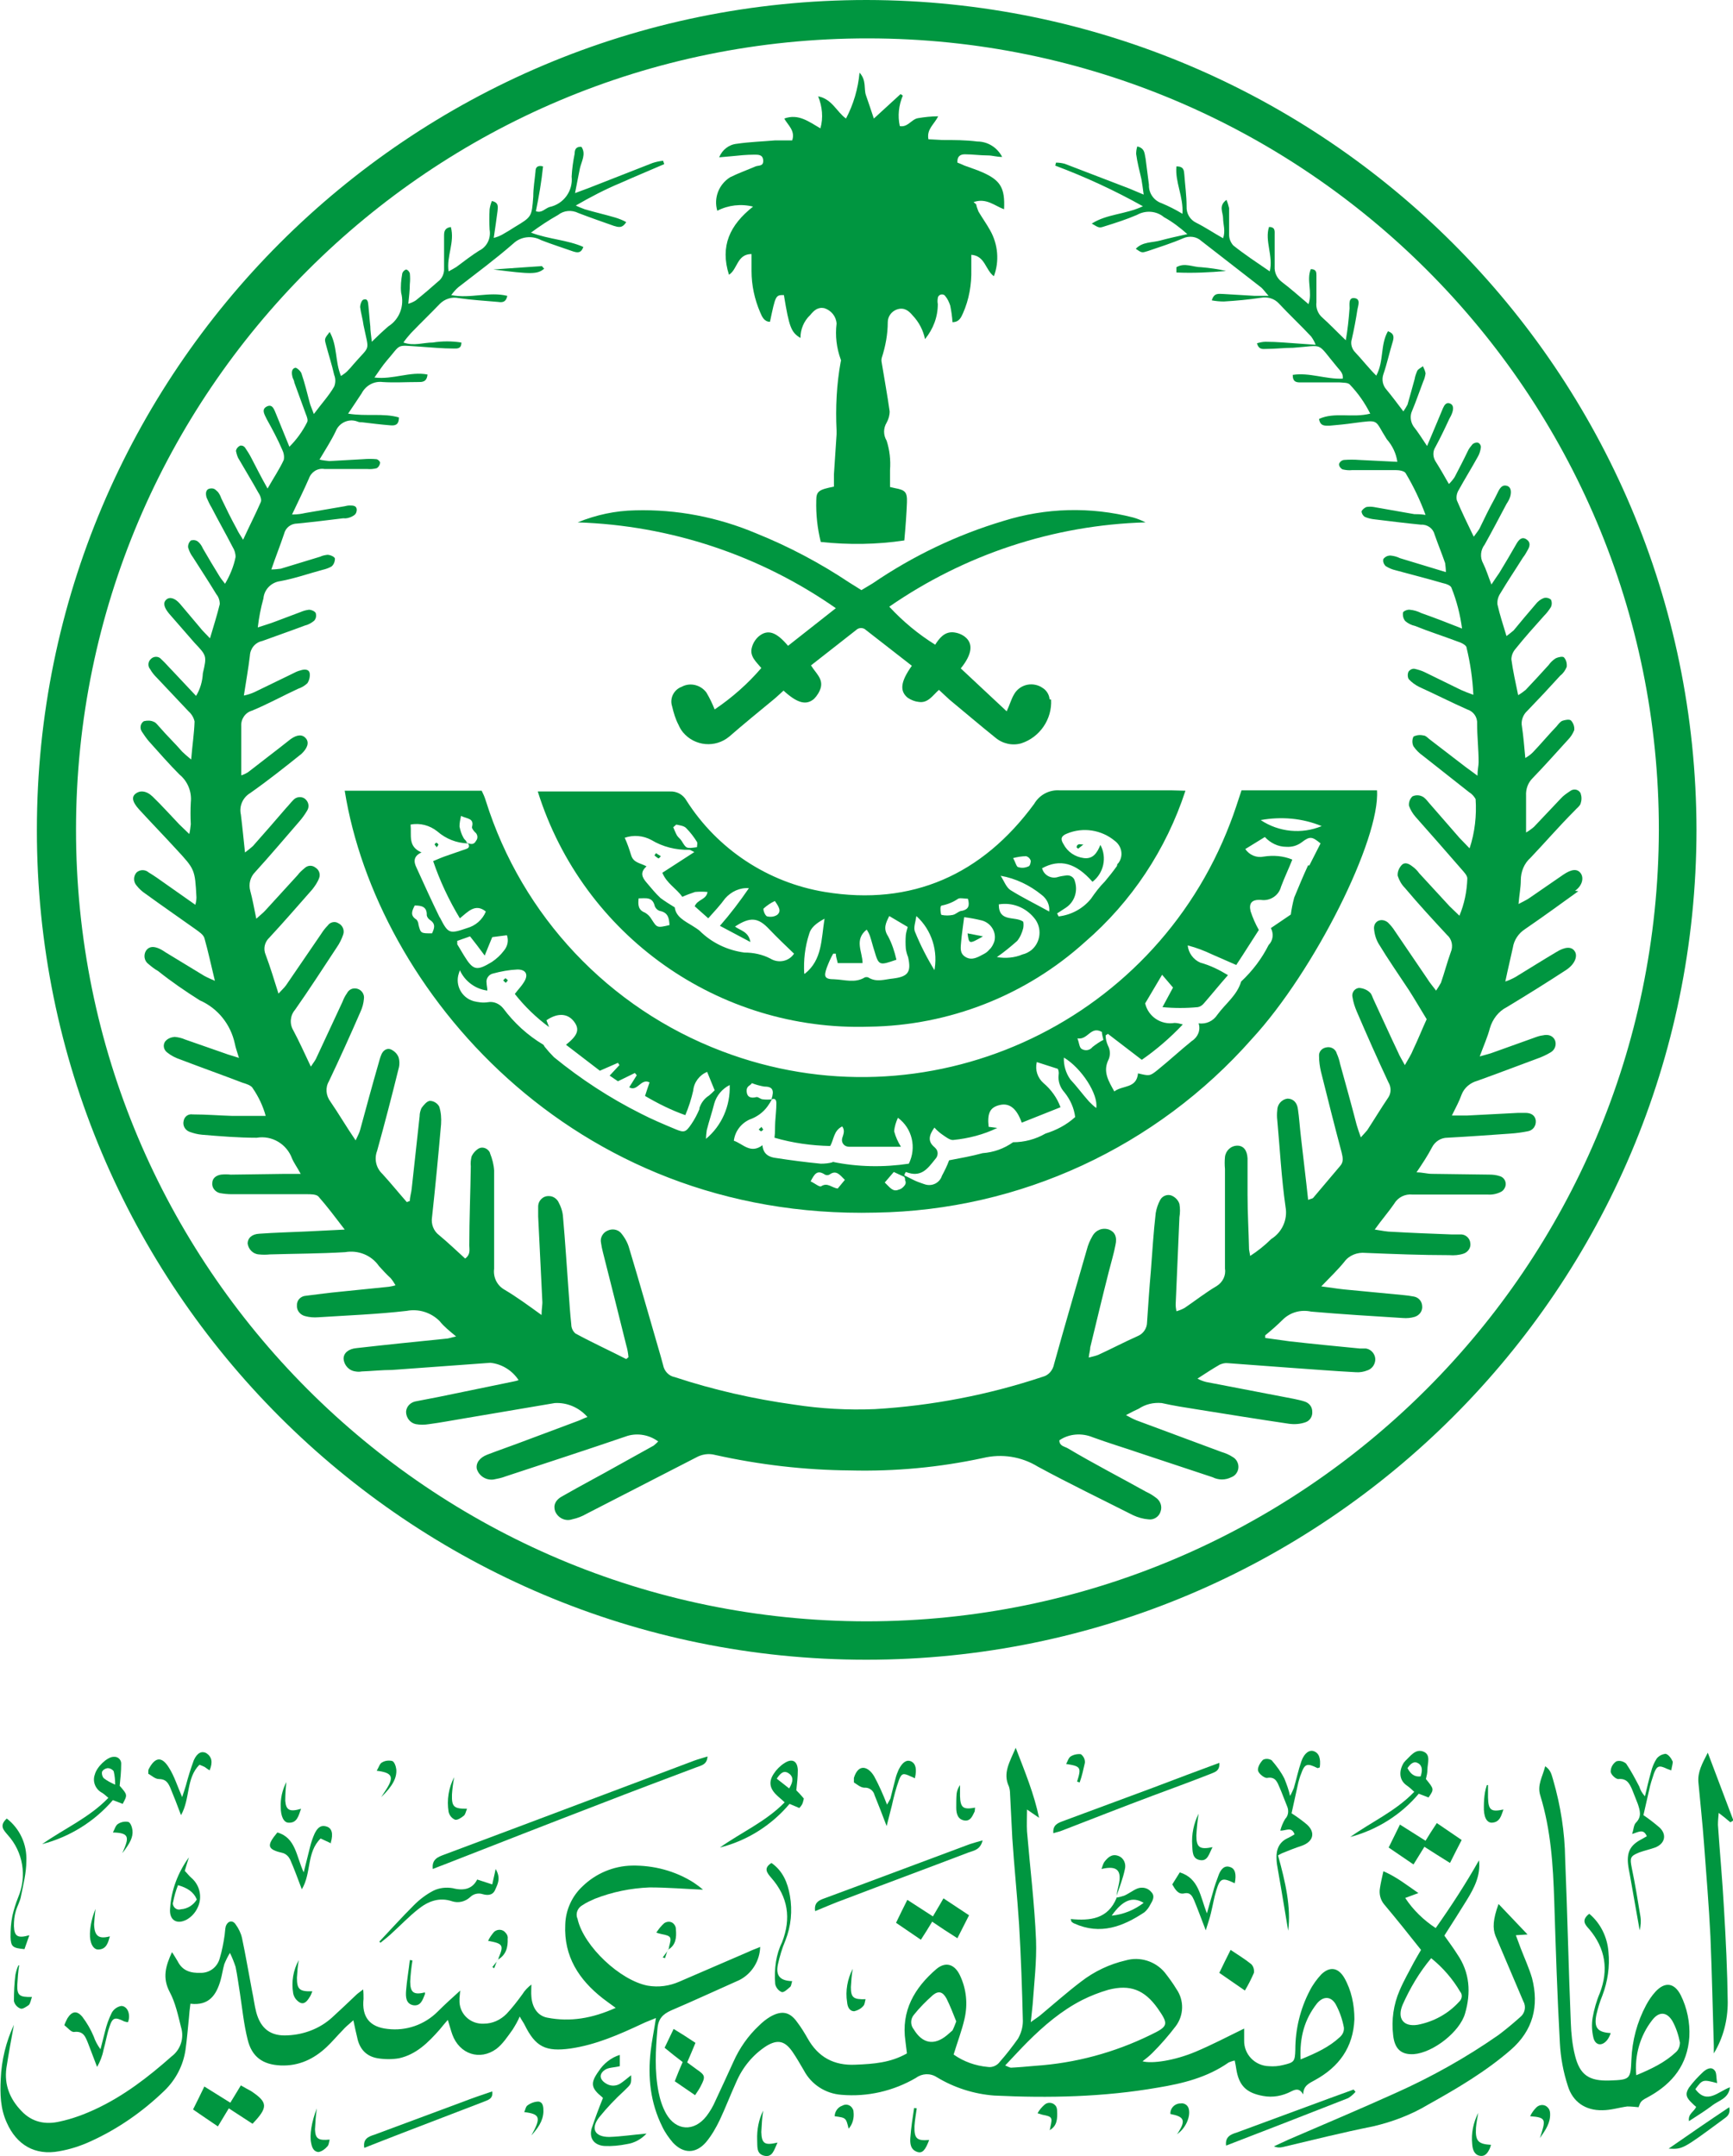 <?xml version="1.0" encoding="utf-8"?>
<!-- Generator: Adobe Illustrator 25.4.1, SVG Export Plug-In . SVG Version: 6.00 Build 0)  -->
<svg version="1.1" id="Layer_1" xmlns="http://www.w3.org/2000/svg" xmlns:xlink="http://www.w3.org/1999/xlink" x="0px" y="0px"
	 viewBox="0 0 460.5 572.9" style="enable-background:new 0 0 460.5 572.9;" xml:space="preserve">
<style type="text/css">
	.st0{fill:#009640;}
</style>
<g id="Layer_2_00000154385609891635966690000013547337504490741654_">
	<g id="Layer_1-2">
		<g>
			<path class="st0" d="M230.3,0C108.5,0,9.8,98.7,9.8,220.5C9.7,342.3,108.4,441,230.2,441c121.8,0,220.5-98.7,220.6-220.5
				c0,0,0,0,0,0C450.6,98.8,352,0.2,230.3,0 M230.3,430.8c-116.1-0.1-210.2-94.3-210.1-210.5c0.1-116.1,94.3-210.2,210.5-210.1
				c116.1,0.1,210.2,94.3,210.1,210.4C440.5,336.7,346.4,430.7,230.3,430.8"/>
			<path class="st0" d="M419.4,236.8c-4.7,3.4-9.4,6.8-14.2,10.1c-1.7,1.1-2.9,2.9-3.2,4.9c-0.6,2.8-1.3,5.6-2,9
				c0.9-0.3,1.8-0.7,2.7-1.2c3.6-2.2,7.1-4.4,10.8-6.6c2.4-1.5,4.1-1.5,4.9-0.3c0.9,1.2,0.2,3.4-2.2,5c-5.2,3.4-10.5,6.7-15.8,9.9
				c-2.2,1.1-3.8,3.2-4.5,5.6c-0.6,2.3-1.6,4.5-2.7,7.5c1.7-0.5,2.7-0.7,3.7-1.1l10.6-3.8c0.8-0.3,1.6-0.6,2.5-0.7
				c1.3-0.3,2.6,0,3.2,1.3c0.5,1.3-0.1,2.7-1.3,3.3c-1,0.6-2.1,1.1-3.2,1.5c-5.4,2-10.9,4.1-16.2,6c-1.8,0.5-3.4,1.8-4.1,3.6
				c-0.6,1.7-1.5,3.4-2.6,5.6h4.1l13.5-0.7h1.9c1.4,0,2.6,0.5,2.8,2.1c0.1,1.4-0.8,2.6-2.2,2.8c-1.5,0.3-3,0.5-4.5,0.6
				c-5.6,0.4-11.2,0.8-16.8,1.1c-1.7,0-3.3,1-4.1,2.6c-1.1,2.1-2.4,4.1-4.1,6.6c1.6,0,2.8,0.4,4.1,0.4l15.2,0.2c1,0,1.9,0.1,2.8,0.4
				c1.2,0.3,1.9,1.6,1.5,2.8c-0.2,0.5-0.5,1-1,1.3c-1.1,0.6-2.4,0.9-3.7,0.8c-6.7,0-13.3,0-20,0c-1.9-0.2-3.8,0.7-4.8,2.4
				c-1.5,2.2-3.2,4.1-5.2,6.9c1.9,0.3,3.3,0.6,4.7,0.6c5.2,0.3,10.5,0.5,15.8,0.7c0.9,0,1.7,0,2.6,0c1.2,0.1,2.2,1.1,2.3,2.3
				c0.2,1.2-0.6,2.4-1.8,2.8c-1.2,0.4-2.5,0.5-3.8,0.4c-7.4,0-14.9-0.3-22.3-0.6c-2.1-0.2-4.3,0.6-5.6,2.4c-1.7,2.1-3.8,4.1-6.1,6.5
				c2.4,0.3,4.1,0.6,6,0.8l15.7,1.5c1,0.1,1.9,0.2,2.9,0.4c1.2,0.2,2.1,1.2,2.2,2.4c0.2,1.4-0.7,2.6-2,3c-1,0.3-2.1,0.4-3.2,0.3
				c-8.1-0.5-16.2-1-24.3-1.7c-2.8-0.6-5.6,0.2-7.6,2.2c-1.4,1.4-3,2.8-4.6,4.1c0,0.2,0,0.5,0,0.7c2.2,0.3,4.3,0.6,6.5,0.9
				c6.2,0.7,12.4,1.3,18.6,1.9c0.5,0,1.1,0,1.6,0c1.6,0.2,2.8,1.8,2.5,3.4c-0.2,1.1-0.9,2-2,2.4c-1,0.4-2.1,0.6-3.2,0.5
				c-5.9-0.3-11.8-0.8-17.7-1.2l-16.2-1.2c-0.8-0.1-1.5,0.1-2.2,0.4c-1.9,1.1-3.6,2.2-5.9,3.7c0.7,0.4,1.5,0.7,2.3,0.9
				c7.8,1.5,15.6,3,23.4,4.5c0.9,0.2,1.9,0.4,2.8,0.7c1.2,0.4,2,1.4,2,2.7c0.1,1.2-0.6,2.4-1.8,2.8c-1.4,0.5-2.9,0.6-4.4,0.4
				c-8.1-1.2-16.2-2.5-24.3-3.8c-3.2-0.5-6.4-1-9.5-1.7c-2.2-0.2-4.3,0.3-6.1,1.5c-0.9,0.4-1.9,0.9-3.4,1.7c0.9,0.5,1.8,1,2.8,1.4
				l22.6,8.4c1,0.3,2,0.7,2.9,1.3c1.5,0.8,2,2.7,1.2,4.1c-0.3,0.6-0.9,1.1-1.5,1.3c-1.6,0.8-3.4,0.8-5,0l-19.6-6.5
				c-4.1-1.4-8.1-2.6-12.2-4.1c-2.9-1.2-6.3-1-8.9,0.8c0,1.5,1.3,1.6,2.2,2.1c6.9,4.1,13.9,7.7,20.9,11.6c0.9,0.4,1.7,0.9,2.5,1.5
				c1.2,0.8,1.8,2.3,1.3,3.7c-0.4,1.4-1.8,2.3-3.2,2.1c-1.4-0.1-2.8-0.5-4.1-1.1c-8.5-4.3-17-8.4-25.3-12.9
				c-4.4-2.7-9.6-3.5-14.6-2.3c-11.6,2.5-23.4,3.6-35.3,3.3c-12.1-0.1-24.1-1.5-35.8-4.1c-1.8-0.5-3.6-0.2-5.2,0.7
				c-9.7,5-19.3,9.9-29,14.9c-1.2,0.7-2.5,1.2-3.9,1.5c-1.8,0.6-3.8-0.4-4.5-2.2c-0.5-1.5,0-3,2.2-4.1c4.7-2.7,9.5-5.2,14.1-7.8
				l9.9-5.5c0.4-0.3,0.8-0.7,1.2-1.1c-2.3-1.7-5.3-2.3-8.1-1.5c-10.8,3.7-21.6,7.2-32.5,10.8c-1,0.4-2.1,0.6-3.1,0.8
				c-2,0.3-3.9-0.9-4.5-2.8c-0.3-1.5,0.7-3,2.8-3.8c3.4-1.3,6.9-2.5,10.3-3.8l13.9-5.2c0.8-0.3,1.5-0.7,2.4-1
				c-2.2-2.5-5.4-3.9-8.7-3.7l-24.2,4.1c-3.1,0.5-6.1,1.1-9.2,1.5c-1.2,0.2-2.4,0.2-3.5,0c-1.5-0.3-2.6-1.7-2.6-3.3
				c0.1-1.5,1.3-2.6,2.8-2.8c1.9-0.4,3.8-0.7,5.7-1.1l19.9-4.1c0.5-0.1,1-0.2,1.5-0.4c-1.7-2.6-4.5-4.3-7.5-4.6l-26.1,1.9
				c-2.7,0-5.4,0.3-8.1,0.4c-0.5,0.1-1.1,0.1-1.6,0c-1.8-0.2-3.1-1.7-3.2-3.4c0-1.5,1.3-2.6,3.4-2.8c7.9-0.9,15.8-1.7,23.7-2.5
				c0.7,0,1.4-0.3,2.8-0.6c-1.8-1.5-3.2-2.6-4.4-4.1c-2.3-2.3-5.6-3.3-8.7-2.7c-7.8,0.9-15.7,1.2-23.5,1.7c-1.2,0.1-2.4,0-3.5-0.3
				c-1.3-0.3-2.3-1.5-2.2-2.8c-0.1-1.4,1-2.5,2.3-2.6c0,0,0,0,0,0c3.1-0.4,6.2-0.8,9.3-1.1l12.8-1.3c0.6-0.1,1.2-0.2,1.8-0.4
				c-0.4-0.7-0.8-1.3-1.3-1.9c-1.1-1-2.1-2.1-3.1-3.2c-2-2.9-5.5-4.3-9-3.7c-6.7,0.4-13.3,0.4-20,0.6c-1,0.1-1.9,0.1-2.9,0
				c-1.6-0.1-2.8-1.4-3-2.9c0-1.4,1.1-2.5,3.1-2.6c4.1-0.3,8.4-0.4,12.6-0.6l10.1-0.5c-2.6-3.4-4.7-6.2-7-8.8c-0.6-0.6-2-0.6-3-0.6
				c-6.7,0-13.3,0-20,0c-1.1,0-2.1-0.1-3.2-0.3c-1.2-0.3-2.1-1.4-2-2.6c0-1.4,1.1-2.1,2.3-2.3c0.9-0.1,1.7-0.1,2.6,0l14.5-0.2h4.1
				c-0.9-1.7-1.8-2.9-2.3-4.1c-1.4-3.8-5.3-6.2-9.4-5.5c-4.8,0-9.7-0.4-14.5-0.8c-1.2-0.1-2.3-0.4-3.4-0.8c-1.2-0.5-1.8-1.7-1.5-2.9
				c0.2-1.1,1.2-1.9,2.4-1.7c3.6,0,7.1,0.3,10.6,0.4c2.9,0,5.7,0,8.8,0c-0.7-2.6-1.9-5.1-3.4-7.3c-0.4-0.8-1.7-1.2-2.7-1.5
				c-5.5-2.1-11.1-4.1-16.6-6.2c-1.2-0.4-2.4-1-3.4-1.8c-1-0.7-1.3-2-0.6-3c0,0,0.1-0.1,0.1-0.1c0.6-0.7,1.5-1,2.4-1.1
				c1,0.1,1.9,0.3,2.8,0.7l10.6,3.7c1,0.4,2,0.6,3.7,1.2c-0.5-1.7-0.9-2.7-1.1-3.8c-1.1-5.1-4.5-9.4-9.3-11.5
				c-3.8-2.4-7.6-5-11.1-7.8c-0.9-0.5-1.8-1.2-2.6-1.9c-1.1-0.8-1.3-2.4-0.6-3.5c0.9-1.3,2.2-1.1,3.4-0.6c0.7,0.3,1.3,0.7,1.9,1.1
				c3.4,2.1,6.8,4.1,10.2,6.2c0.9,0.5,1.9,0.9,2.8,1.3c-1-4.1-1.8-7.9-2.8-11.4c-0.3-0.9-1.4-1.6-2.2-2.2c-4.5-3.2-9-6.3-13.4-9.5
				c-0.9-0.6-1.7-1.3-2.4-2.2c-0.9-1-0.9-2.5,0-3.5c0.9-0.8,2.3-0.8,3.2,0c1.5,0.9,2.9,1.9,4.3,2.9l8.1,5.7c0.2-0.7,0.3-1.3,0.3-2
				c-0.4-7.4-0.4-7.4-5.4-12.8c-3.3-3.6-6.7-7.1-9.9-10.6c-1.7-1.9-2-3.2-0.9-4.1c1.1-0.9,2.8-0.9,4.5,0.7c2.5,2.4,4.8,5,7.2,7.5
				l2.6,2.5c0.2-0.8,0.3-1.7,0.4-2.6c-0.1-1.9-0.1-3.9,0-5.8c0.3-2.8-0.8-5.6-3-7.4c-2.8-2.8-5.4-5.8-8.1-8.8
				c-0.7-0.8-1.3-1.7-1.9-2.6c-0.6-0.9-0.4-2.1,0.4-2.7c0.1,0,0.1-0.1,0.2-0.1c0.9-0.2,1.8-0.2,2.6,0.2c0.6,0.2,1.1,1,1.6,1.5
				c1.9,2.2,4.1,4.3,5.9,6.4c0.6,0.6,1.2,1.1,2.4,2.1c0.3-3.8,0.8-6.9,0.9-10.1c-0.2-1-0.8-2-1.6-2.7c-2.8-3-5.6-5.9-8.4-8.9
				c-0.7-0.7-1.3-1.4-1.8-2.3c-0.7-0.8-0.6-2.1,0.3-2.8c0,0,0.1-0.1,0.1-0.1c0.8-0.6,1.9-0.5,2.5,0.2c0,0,0.1,0.1,0.1,0.1
				c1.1,1,1.9,2,2.9,3l6.3,6.7c1.1-1.8,1.7-3.9,1.8-6c1.1-4.7,1-4.7-2.2-8.1l-6.8-7.8c-1.4-1.7-1.6-2.9-0.7-3.7s2.3-0.4,3.6,1.1
				c1.3,1.5,3.6,4.3,5.4,6.4c0.6,0.8,1.4,1.5,2.6,2.8c1-3.4,1.9-6.2,2.6-9.1c0-0.9-0.3-1.9-0.9-2.6c-2-3.3-4.1-6.5-6.2-9.8
				c-0.6-0.8-1-1.6-1.3-2.6c-0.1-0.7,0.2-1.4,0.7-1.9c0.7-0.2,1.4-0.1,1.9,0.3c0.6,0.5,1,1.1,1.3,1.8c1.4,2.4,2.8,4.8,4.3,7.2
				c0.4,0.7,0.9,1.3,1.6,2.2c1.3-2.2,2.3-4.6,2.8-7.1c0-1-0.3-1.9-0.8-2.7c-1.8-3.5-3.8-7-5.6-10.5c-0.5-0.8-0.9-1.7-1.3-2.6
				c-0.3-1-0.3-2.2,0.9-2.4c1.2-0.2,1.5,0.4,2.1,0.9c0.4,0.5,0.7,1.1,0.9,1.7c1.3,2.7,2.6,5.4,4.1,8.1c0.4,0.9,0.9,1.6,1.7,2.9
				c1.7-3.7,3.3-6.8,4.7-10c0.3-0.7-0.2-1.9-0.7-2.6c-1.6-2.9-3.4-5.8-5-8.6c-0.5-0.7-0.7-1.5-0.9-2.4c0.1-0.6,0.5-1.1,1.1-1.4
				c0.5-0.1,1,0.1,1.3,0.5c0.6,0.9,1.2,1.8,1.7,2.8c1.3,2.5,2.6,5.1,4.3,8.1c1.7-3,3.2-5.2,4.3-7.6c0.2-0.9,0-1.9-0.4-2.7
				c-1.2-2.8-2.6-5.4-4.1-8.1c-0.5-1.1-1.6-2.6,0-3.4c1.6-0.8,2,1,2.5,2.1l3.5,8.6c1.9-1.9,3.5-4.1,4.7-6.5c0.3-0.5,0-1.4-0.3-2.1
				c-1-2.8-2.1-5.7-3.1-8.5c0-0.5-0.4-1-0.5-1.5s-0.5-2.1,0.8-2.4c0.4,0,1.4,0.9,1.6,1.5c0.9,2.6,1.5,5.2,2.2,7.8
				c0.2,0.8,0.6,1.6,1.1,3c2-2.7,4.1-5,5.4-7.3c0.4-1,0.4-2.1,0-3.1c-0.6-2.7-1.5-5.4-2.2-8.1c-0.4-1.5-0.4-1.5,1-3.3
				c2.1,3.7,1.4,7.8,3,11.7c0.6-0.4,1.2-0.8,1.7-1.3c0.6-0.6,1.2-1.3,1.7-1.9c4.5-5.2,4.1-3,2.6-10.3c-0.2-1.6-0.7-3.2-0.9-4.8
				c0-0.7,0.4-1.9,0.9-2c1.2-0.4,1.2,0.8,1.3,1.7c0.2,1.8,0.3,3.7,0.5,5.4c0,1.1,0.2,2.3,0.4,4.1c1.4-1.4,2.9-2.8,4.4-4.1
				c3-1.9,4.3-5.5,3.4-8.9c-0.2-1.7,0-3.5,0.3-5.2c0.2-0.5,0.5-0.8,1-1c0.5,0.1,0.8,0.5,1,1c0.1,1,0.1,1.9,0,2.9
				c0,1.6-0.2,3.2-0.4,5.2c0.7-0.2,1.4-0.5,2-0.9c2-1.6,4.1-3.4,5.9-5c1.1-0.8,1.7-2.2,1.6-3.6c0-2.8,0-5.6,0-8.4
				c0-1.1,0-2.2,1.8-2.5c1.1,4.1-1.2,7.7-0.6,11.8c0.9-0.5,1.5-0.8,2.1-1.2c2-1.5,4.1-3.1,6-4.3c2.1-1,3.2-3.3,2.8-5.6
				c-0.1-1.8-0.1-3.6,0-5.4c0.1-0.7,0.3-1.5,0.6-2.2c1.9,0.4,1.6,1.6,1.5,2.7c-0.3,2.2-0.6,4.5-1,7.1c0.8-0.2,1.6-0.5,2.3-0.9
				c1.1-0.6,2.2-1.3,3.3-2c4.5-2.7,4.5-2.7,4.9-8.1c0-2.3,0.4-4.5,0.6-6.7c0-0.9,0.4-1.7,2-1.3c-0.4,4-1.1,8-1.9,11.9
				c1.5,0.6,2.4-0.7,3.6-1.1c3.8-0.8,6.3-4.3,5.9-8.1c0.1-2,0.4-4.1,0.8-6.1c0-1,0.3-1.9,1.8-1.8c1.3,1.9,0,3.9-0.4,5.7
				c-0.4,1.9-0.8,4.1-1.3,6.6l3.5-1.3l17.1-6.7c0.9-0.3,1.9-0.5,2.8-0.6c0.1,0.3,0.2,0.6,0.3,0.9c-3.9,1.7-7.8,3.3-11.6,5
				c-4.1,1.7-8.1,3.8-11.9,6c0.8,0.4,1.6,0.7,2.4,1c2.7,0.8,5.4,1.4,8.1,2.2c1,0.3,2,0.7,2.9,1.2c-1.1,1.8-2.2,1.3-3.3,1
				c-3.1-1.1-6.3-2.2-9.4-3.4c-1.8-0.9-3.9-0.7-5.4,0.5c-2.5,1.4-4.9,3-7.2,4.7c4.8,1.8,9.6,1.9,13.9,3.8c-0.6,1.8-1.7,1.5-2.7,1.2
				c-2.8-1-5.7-1.9-8.5-3c-2.4-1.3-5.4-1-7.4,0.9c-4.7,4.1-9.7,7.8-14.6,11.6c-0.7,0.6-1.3,1.3-1.9,2.1c5.2,1,10-1,14.9,0.2
				c-0.4,2-1.7,1.7-2.6,1.6c-3.4-0.3-6.9-0.5-10.3-1c-1.8-0.4-3.7,0.2-5,1.5c-2.5,2.6-5.2,5.2-7.7,7.8c-0.7,0.8-1.4,1.6-2,2.5
				c2.8,1,5.3,0,7.8,0c2.5-0.4,5.1-0.4,7.6,0c0,1.7-1.1,1.6-2,1.6c-3,0-6-0.3-9-0.5c-6.6-0.4-4.8-0.9-8.9,3.8
				c-1.1,1.3-2,2.7-3.2,4.4c5,0.6,9.5-1.7,14.1-0.8c-0.2,2.1-1.5,2-2.6,2c-3.1,0-6.2,0.2-9.3,0c-2.3-0.3-4.5,0.9-5.6,3
				c-1.1,1.7-2.2,3.3-3.6,5.4c5,0.8,9.3-0.2,13.5,1c0,2.1-1.1,2.2-2.3,2.1c-2.5-0.2-4.9-0.5-7.4-0.8c-0.4,0-0.9,0-1.3-0.2
				c-2.3-0.9-4.9,0.3-5.8,2.6c0,0,0,0,0,0c-1.2,2.5-2.7,4.8-4.3,7.5c0.8,0.2,1.7,0.3,2.6,0.4l9-0.5c1.2-0.1,2.4-0.1,3.5,0
				c0.4,0,1.1,0.7,1,1c-0.1,0.6-0.4,1.1-0.9,1.4c-0.8,0.2-1.7,0.3-2.6,0.2c-3.7,0-7.5,0-11.3,0c-1.8-0.3-3.5,0.8-4.1,2.5
				c-1.3,3-2.8,6-4.5,9.6c1.6,0,2.6-0.2,3.5-0.4c3.5-0.6,7-1.2,10.5-1.8c0.4-0.1,0.8-0.2,1.3-0.2c0.9,0,1.9,0,1.9,1.2
				c-0.1,1.2-0.7,1.4-1.4,1.8c-0.7,0.3-1.4,0.5-2.2,0.4c-4.1,0.5-8.1,1-12.2,1.4c-1.7,0-3.1,1.1-3.5,2.7c-1,3-2.2,6-3.4,9.5
				c0.8,0,1.7-0.1,2.5-0.2l10.5-3.2c0.6-0.3,1.2-0.4,1.9-0.5c0.7,0,1.9,0.5,2,1c0,0.8-0.3,1.6-0.9,2.1c-0.7,0.4-1.5,0.7-2.4,0.9
				c-3.7,1-7.4,2.3-11.2,3c-2.4,0.3-4.3,2.2-4.5,4.6c-0.7,2.5-1.2,5.1-1.5,7.7c1.8-0.6,3.2-1,4.5-1.5l6.9-2.6
				c0.7-0.3,1.4-0.5,2.2-0.6c0.6,0,1.6,0.4,1.8,0.9c0.2,0.7,0.1,1.4-0.4,2c-0.7,0.6-1.6,1.1-2.5,1.3c-3.7,1.4-7.5,2.7-11.3,4.1
				c-1.9,0.4-3.2,2-3.3,3.9c-0.4,3.4-1,6.7-1.6,10.6c1-0.2,1.9-0.5,2.8-0.9l9.9-4.8c0.8-0.4,1.5-0.8,2.4-1c0.9-0.3,2.2-0.4,2.4,0.8
				c0.1,0.9-0.1,1.8-0.6,2.6c-0.7,0.7-1.6,1.2-2.5,1.5c-4.1,1.9-8.1,4.1-12.2,5.8c-1.8,0.5-3,2.2-2.9,4.1v13.1
				c0.7-0.2,1.3-0.5,1.9-0.9l8.4-6.5c0.9-0.7,1.9-1.5,2.8-2.2c1.8-1.3,3.2-1.3,4.1-0.2c0.9,1.1,0.4,2.6-1.2,4.1
				c-4.5,3.6-8.9,7.1-13.6,10.4c-2,1.2-3,3.5-2.5,5.7c0.4,3.2,0.7,6.4,1.1,10.1c0.7-0.5,1.4-1.1,2.1-1.7c3-3.4,6-6.8,8.9-10.2
				c0.6-0.6,1.1-1.3,1.7-1.9c0.8-1,2.2-1.2,3.2-0.5c1,0.8,1.3,2.1,0.6,3.2c-0.6,1-1.3,2-2.1,2.9c-3.9,4.5-7.7,9-11.7,13.4
				c-1.3,1.3-1.8,3.2-1.3,5c0.6,2.2,1,4.5,1.6,7.4c1.2-1.1,1.9-1.6,2.5-2.3l8.5-9.3c0.5-0.7,1.2-1.3,1.8-1.8c0.8-0.8,2-0.9,2.9-0.2
				c1,0.6,1.4,1.8,1,2.8c-0.4,1.1-1.1,2.1-1.8,3c-3.8,4.3-7.5,8.6-11.4,12.8c-1.3,1.2-1.7,3-1,4.6c1.2,3.2,2.2,6.5,3.4,10.3
				c0.9-1,1.5-1.5,2-2.2c3.1-4.5,6.2-9.1,9.3-13.6c0.5-0.8,1.1-1.6,1.8-2.3c0.6-0.9,1.9-1.2,2.8-0.6c1.1,0.5,1.7,1.8,1.3,3
				c-0.4,1.2-1,2.4-1.7,3.4c-3.7,5.6-7.3,11.2-11.1,16.6c-1.3,1.5-1.5,3.7-0.5,5.4c1.6,3,3,6.1,4.7,9.7c0.8-1.2,1.3-1.8,1.6-2.6
				l6.8-14.6c0.3-0.8,0.7-1.6,1.2-2.3c0.5-1,1.6-1.5,2.7-1.2c1.2,0.3,2,1.5,1.8,2.7c-0.1,1.2-0.4,2.3-0.9,3.4
				c-2.7,6.2-5.5,12.4-8.4,18.5c-1,1.7-0.8,3.8,0.4,5.4c2.2,3.2,4.1,6.5,6.7,10.3c0.6-1.3,1-2,1.2-2.8c1.6-5.9,3.2-11.8,4.9-17.7
				c0.2-0.7,0.4-1.5,0.7-2.2c0.4-1.1,1.4-1.9,2.5-1.5c0.9,0.4,1.7,1.1,2.1,2.1c0.3,1,0.3,2.1,0,3.1c-1.8,7.3-3.7,14.6-5.7,21.8
				c-0.8,2.1-0.3,4.5,1.4,6.1c2.2,2.4,4.3,5,6.5,7.5l0.8-0.3c0-1.1,0.4-2.2,0.5-3.3c0.7-6.4,1.4-12.8,2.1-19.2
				c0-0.8,0.2-1.5,0.5-2.2c0.6-0.8,1.4-1.8,2.2-1.9c1,0,2,0.6,2.5,1.5c0.5,1.5,0.6,3.1,0.5,4.7c-0.7,8.1-1.5,16.4-2.4,24.7
				c-0.3,1.8,0.4,3.7,1.9,4.8c2.4,2,4.6,4.1,6.9,6.2c1.5-1.1,1.1-2.4,1.1-3.5c0-7,0.3-14,0.4-21c-0.1-0.9,0-1.7,0.2-2.6
				c0.4-0.9,1.1-1.7,2-2.2c1.1-0.5,2.4,0.1,2.9,1.2c0,0,0,0.1,0,0.1c0.6,1.5,1,3,1.1,4.6c0,8.7,0,17.4,0,26.1
				c-0.3,2.3,0.8,4.5,2.8,5.6c3.2,1.9,6.2,4.1,9.8,6.7c0-1.7,0.3-2.8,0.2-3.8l-1.1-22.4c0-0.9,0-1.7,0-2.6c0-1.6,1.3-2.9,2.9-2.8
				c1,0,1.9,0.6,2.4,1.4c0.7,1.3,1.2,2.6,1.3,4.1c0.6,6.7,1,13.3,1.5,20c0.2,2.9,0.4,5.8,0.7,8.6c0,0.9,0.4,1.8,1.1,2.4
				c4.4,2.4,9,4.5,13.5,6.8l0.6-0.5c-0.1-1.1-0.3-2.2-0.6-3.2c-2-8.1-4.1-16.4-6.2-24.7c-0.2-0.8-0.4-1.7-0.5-2.5
				c-0.3-1.3,0.5-2.7,1.7-3.2c1.2-0.6,2.7-0.4,3.6,0.6c1,1.2,1.8,2.6,2.2,4.1c2.9,9.6,5.6,19.2,8.4,28.8c0.2,0.7,0.4,1.5,0.6,2.2
				c0.3,1.6,1.5,2.9,3.1,3.2c10.3,3.4,20.9,5.8,31.7,7.3c7.1,1.1,14.3,1.5,21.5,1.2c15.2-0.9,30.2-3.8,44.6-8.6
				c1.6-0.4,2.7-1.8,3-3.4c2.8-10.1,5.8-20.3,8.7-30.4c0.3-1.2,0.8-2.4,1.5-3.6c0.9-1.6,2.7-2.3,4.4-1.7c1.5,0.6,2.2,1.9,1.7,4.1
				c-0.4,2.2-1.2,4.8-1.8,7.2c-1.7,6.7-3.3,13.4-4.9,20c0,0.8-0.3,1.6-0.4,2.7c0.8-0.2,1.7-0.4,2.5-0.7c3.5-1.6,6.9-3.4,10.5-5
				c1.5-0.6,2.5-2.1,2.5-3.7c0.3-4.5,0.6-9,1-13.5c0.4-5.2,0.7-10.3,1.3-15.5c0.2-1.2,0.6-2.4,1.2-3.5c0.6-1.1,2-1.6,3.1-1.1
				c0.9,0.4,1.7,1.2,2,2.2c0.2,1.2,0.2,2.3,0,3.5c-0.3,7.8-0.7,15.5-1,23.2c0,0.6,0.1,1.2,0.2,1.8c0.7-0.2,1.5-0.5,2.2-0.9
				c2.8-1.9,5.6-4.1,8.5-5.8c1.6-1,2.5-2.8,2.2-4.6c0-8.8,0-17.6,0-26.5c-0.1-1.1-0.1-2.1,0-3.2c0.2-1.7,1.6-3,3.3-3
				c1.6,0,2.6,1.2,2.7,3.4c0,3.2,0,6.5,0,9.7c0,4.8,0.3,9.7,0.4,14.5c0.1,0.6,0.2,1.2,0.3,1.7c2-1.3,3.9-2.8,5.6-4.5
				c2.9-1.8,4.4-5.2,3.8-8.5c-1.1-7.7-1.5-15.4-2.2-23.1c-0.1-0.9-0.1-1.7,0-2.6c0-1.6,1.2-2.9,2.7-3.1c1.5,0,2.6,1,2.8,2.9
				c0.3,1.9,0.5,4.9,0.8,7.4c0.6,5.4,1.3,10.9,1.9,16.6c0.7-0.3,1.2-0.3,1.4-0.6c2.4-2.8,4.7-5.6,7.1-8.4c1-1.1,0.7-2.3,0.4-3.6
				c-1.9-7.1-3.7-14.3-5.5-21.5c-0.3-1.3-0.5-2.7-0.5-4.1c-0.1-1.1,0.7-2.1,1.9-2.3c1.2-0.3,2.5,0.4,2.8,1.6c0,0,0,0,0,0
				c0.4,0.9,0.7,1.8,0.9,2.8c1.5,5.4,3,10.8,4.4,16.2c0.3,1,0.6,1.9,1.1,3.3c0.8-0.9,1.3-1.4,1.7-1.9c1.9-2.9,3.7-5.9,5.6-8.7
				c0.8-1.2,0.8-2.8,0-4.1c-2.9-6.2-5.7-12.5-8.4-18.8c-0.5-1.2-0.9-2.4-1.1-3.7c-0.3-1.1,0.4-2.3,1.6-2.5c0.1,0,0.2,0,0.3,0
				c1,0.1,2,0.5,2.7,1.2c0.5,0.4,0.7,1.3,1,1.9c2.2,4.7,4.3,9.4,6.5,14c0.4,1,1,1.9,1.8,3.4c0.9-1.6,1.7-2.8,2.2-4.1
				c1.3-2.7,2.4-5.5,3.6-8.1c-1.6-2.6-3.1-5.2-4.7-7.7c-2.7-4.1-5.5-8.1-8.1-12.4c-0.7-1.2-1.1-2.6-1.2-4.1c0-2,2.1-2.8,3.7-1.5
				c0.7,0.7,1.3,1.4,1.8,2.2l8.7,12.8c0.6,1,1.4,1.9,2.3,3.1c0.5-0.7,0.9-1.4,1.3-2.1c0.9-2.6,1.6-5.3,2.6-8.1
				c0.7-1.6,0.3-3.5-1-4.6c-3.8-4.1-7.5-8.1-11.2-12.5c-0.9-0.9-1.5-2-1.9-3.2c-0.1-1,0.3-2,1-2.8c0.9-1,2-0.4,2.9,0.3
				c0.7,0.5,1.3,1.1,1.8,1.8l8.1,8.8l2.6,2.5c1.3-3.1,2-6.5,2.1-9.9c0-0.8-0.9-1.7-1.5-2.4c-4.1-4.7-8.1-9.3-12.2-13.9
				c-0.8-0.9-1.4-1.9-1.8-3c-0.1-0.9,0.2-1.8,0.9-2.5c0.8-0.4,1.8-0.4,2.6,0c0.7,0.3,1.3,1.1,1.8,1.7l8.1,9.3
				c0.9,0.9,1.7,1.8,2.7,2.8c1.4-4.2,1.9-8.7,1.6-13.1c-0.4-0.7-1-1.4-1.7-1.8l-12.3-9.7c-1-0.7-1.8-1.5-2.5-2.5
				c-0.4-0.8-0.4-1.8,0-2.6c0.8-0.4,1.7-0.5,2.6-0.3c0.7,0,1.3,0.8,1.9,1.2l9.5,7.3c0.8,0.6,1.7,1.2,3,2.2c0-1.6,0.3-2.6,0.3-3.6
				c0-3.4-0.4-6.9-0.4-10.3c0.1-1.7-1-3.2-2.6-3.7c-4.3-1.9-8.6-4.1-12.8-6c-1-0.5-2-1.2-2.8-2.1c-0.3-0.6-0.3-1.4,0-2
				c0.4-0.5,1-0.8,1.6-0.7c0.9,0.2,1.9,0.5,2.7,0.9l9.6,4.7c0.9,0.4,1.9,0.8,3.3,1.3c-0.2-4.2-0.8-8.4-1.8-12.5
				c0-0.7-1.5-1.4-2.5-1.7c-3.7-1.4-7.5-2.6-11.2-4.1c-0.9-0.2-1.8-0.6-2.6-1.3c-0.5-0.6-0.7-1.4-0.6-2.2c0-0.4,1.2-0.9,1.8-0.8
				c1.1,0.1,2.1,0.4,3.1,0.9c3.4,1.2,6.8,2.5,10.8,4.1c-0.5-3.7-1.4-7.3-2.8-10.8c-0.2-0.7-1.5-1.1-2.4-1.3
				c-4.1-1.2-8.1-2.2-12.5-3.4c-0.9-0.2-1.8-0.6-2.6-1.1c-0.5-0.5-0.8-1.2-0.6-1.9c0.5-0.6,1.1-0.9,1.9-0.9c0.9,0.1,1.7,0.3,2.5,0.7
				l12.2,3.7c0-0.8-0.1-1.6-0.2-2.4c-0.9-2.6-1.9-5-2.8-7.6c-0.4-1.6-1.9-2.7-3.6-2.6c-4.1-0.4-8.1-0.9-12.2-1.4
				c-1-0.1-1.9-0.3-2.8-0.7c-0.5-0.4-0.8-0.9-0.8-1.5c0.3-0.5,0.8-0.9,1.3-1.1c0.6-0.1,1.3-0.1,1.9,0l10.8,1.9c0.8,0,1.6,0,3,0.2
				c-1.4-3.8-3.2-7.6-5.3-11.1c-0.4-0.6-1.7-0.8-2.6-0.8c-4.1,0-7.8,0-11.6,0c-0.9,0.1-1.7,0-2.6-0.2c-0.5-0.3-0.9-0.8-0.9-1.4
				c0.2-0.6,0.7-1,1.3-1.1c1.4-0.1,2.7-0.1,4.1,0l10.1,0.5c-0.3-2.2-1.3-4.3-2.8-6c-3.4-5.3-1.7-5.2-8.8-4.3
				c-2.1,0.3-4.1,0.5-6.4,0.7c-1.2,0-2.5,0.2-2.8-1.8c4.1-1.9,8.8-0.2,13.6-1.4c-1.4-2.8-3.2-5.4-5.4-7.7c-0.5-0.6-1.8-0.5-2.7-0.6
				h-10.3c-1.1,0-2.2,0-2.2-2c4.4-0.7,8.8,1.2,13.3,1c0.2-1.5-0.9-2.3-1.5-3.1c-5.7-6.8-3.2-5.7-11.7-5.1c-2.4,0-4.7,0.3-7.1,0.3
				c-0.9,0-2,0.3-2.5-1.5c0.7-0.2,1.5-0.4,2.3-0.4c3,0,6,0.3,9,0.5l4.3,0.3c-0.3-0.8-0.7-1.5-1.2-2.2c-2.8-3-5.8-5.8-8.6-8.8
				c-1.2-1.3-3-1.8-4.7-1.5c-3.3,0.5-6.6,0.8-9.9,1c-1.1,0-2.1-0.1-3.2-0.3c0.6-2.1,1.9-1.7,3-1.7l8.4,0.5h3.7
				c-1.1-1.2-1.5-1.9-2.2-2.4l-15.7-12.2c-1.3-1.2-3.2-1.4-4.8-0.7c-3,1.3-6.2,2.3-9.4,3.4c-1.6,0.5-1.6,0.5-3.2-0.6
				c1.8-1.9,4.3-1.6,6.5-2.2s4.5-1.1,7.2-1.7c-1.9-1.7-4-3.3-6.2-4.5c-2-1.7-4.9-1.9-7.2-0.6c-2.8,1.2-5.6,2.1-8.5,3
				c-1.5,0.5-1.5,0.5-3.5-0.7c4.1-2.6,8.9-2.4,13.6-4.6c-7.5-4.2-15.3-7.8-23.3-10.8l0.2-0.8c0.8,0,1.5,0.1,2.3,0.3l17.2,6.6
				l3.8,1.6c-0.2-1.7-0.4-2.8-0.6-4.1c-0.5-2.2-1.1-4.4-1.4-6.7c0-0.7,0.1-1.4,0.3-2c2.1,0.5,1.9,2,2.2,3.2c0.3,2.4,0.6,4.7,0.9,7
				c-0.1,2.2,1.3,4.2,3.4,4.9c1.9,0.8,3.7,1.7,5.5,2.8c0.3-4.6-2-8.4-1.6-12.6c2,0,2,1.1,2.1,2.2c0.2,2.8,0.6,5.6,0.6,8.4
				c-0.1,1.9,0.9,3.6,2.6,4.4c2.4,1.2,4.6,2.7,7.1,4.1c0.7-2,0-3.7,0-5.3s-1.3-3.3,0.9-4.9c0.3,0.7,0.5,1.4,0.7,2.2
				c0,2.4,0,4.7,0,7.1c0,1,0.4,2,1.1,2.8c3,2.4,6.2,4.5,9.7,6.9c1-4.1-1.4-8.1-0.2-11.8c1.7,0,1.5,1.1,1.5,2.1c0,2.8,0,5.6,0,8.4
				c-0.1,1.6,0.6,3.1,1.9,4.1c2.4,1.8,4.6,3.8,7.1,5.9c1.1-3.2-0.6-6.4,0.6-9.3c1.5,0,1.5,0.9,1.5,1.7c0,2.4,0,4.7,0,7.1
				c-0.2,1.5,0.4,3.1,1.6,4.1c1.9,1.7,3.8,3.7,6.2,6c0.5-2.8,0.8-5.7,1-8.5c0-1.1-0.3-2.9,1.3-2.7c1.7,0.2,1,1.9,0.8,3
				c-0.4,2.6-0.9,5.3-1.5,7.9c-0.4,1.2,0,2.6,0.9,3.5c1.8,1.9,3.5,4.1,5.6,6.2c2.1-3.9,1-8.1,3.1-11.8c1.7,0.6,1.6,1.6,1.3,2.7
				c-0.9,2.9-1.5,5.8-2.5,8.7c-0.5,1.4-0.2,3,0.8,4.1c1.5,1.8,2.9,3.7,4.5,5.8c0.4-0.6,0.8-1.2,1.1-1.8c0.6-2.2,1.3-4.5,1.9-6.8
				c0.1-0.7,0.4-1.5,0.7-2.2c0.3-0.5,1-0.8,1.5-1.2c0.3,0.6,0.6,1.3,0.7,1.9c-0.1,0.7-0.3,1.5-0.6,2.1c-1,2.6-1.9,5.3-3,7.9
				c-0.6,1.3-0.4,2.9,0.4,4.1c1.2,1.5,2.2,3.1,3.6,5.2l2.7-6.4l1.5-3.6c0.4-0.9,0.9-1.7,1.9-1.3c1,0.4,0.9,1.5,0.6,2.4
				c-0.2,0.6-0.5,1.2-0.8,1.7c-1.2,2.6-2.4,5.1-3.7,7.5c-0.7,1.1-0.7,2.5,0,3.7c1.2,1.9,2.3,3.8,3.6,6.1c0.6-0.6,1.1-1.2,1.5-1.8
				c1.2-2.3,2.4-4.6,3.5-6.9c0.3-0.7,0.8-1.3,1.3-1.9c0.4-0.3,0.9-0.5,1.4-0.4c0.5,0.2,0.8,0.7,0.8,1.2c-0.1,0.9-0.4,1.9-0.9,2.7
				c-1.6,2.9-3.4,5.8-5,8.7c-0.5,0.8-0.7,1.8-0.5,2.7c1.3,3.1,2.8,6.2,4.5,9.7c0.5-0.7,1-1.3,1.5-2.1c1.3-2.7,2.6-5.4,4.1-8.1l1-2
				c0.5-0.9,1.1-1.7,2.3-1.3c1.1,0.4,1.1,1.7,0.8,2.8c-0.2,0.7-0.6,1.4-1,2c-1.9,3.6-3.8,7.2-5.8,10.8c-1.1,1.4-1.3,3.4-0.4,5
				c0.8,1.6,1.3,3.3,2.2,5.6c0.9-1.4,1.5-2.2,2.1-3.1c1.6-2.6,3.1-5.2,4.6-7.8c0.6-1,1.4-1.9,2.6-1.1s0.9,1.9,0.3,2.9
				c-0.4,0.7-0.7,1.3-1.2,1.9c-2,3.2-4.1,6.3-6,9.5c-0.6,0.9-0.9,1.9-0.8,3c0.6,2.7,1.5,5.4,2.4,8.4c0.7-0.5,1.3-1,1.9-1.5
				c1.9-2.3,3.8-4.6,5.8-6.9c0.6-0.8,1.4-1.4,2.2-1.7c0.7-0.2,1.4,0,1.9,0.4c0.3,0.6,0.3,1.4,0,2c-0.5,0.8-1.1,1.6-1.8,2.3
				c-2.6,2.9-5.2,5.8-7.6,8.8c-0.7,0.8-1.1,1.8-1.1,2.8c0.4,3,1.1,6.1,1.8,9.5c0.7-0.4,1.4-0.9,2-1.4c2.1-2.2,4.1-4.4,6.1-6.6
				c0.5-0.7,1.1-1.3,1.9-1.8c0.6-0.3,1.9-0.6,2.2-0.2c0.6,0.7,0.8,1.6,0.7,2.5c-0.4,0.9-0.9,1.7-1.7,2.3c-2.9,3.2-5.8,6.3-8.8,9.4
				c-1.1,1-1.7,2.6-1.4,4.1c0.4,2.6,0.6,5.3,0.9,8.4c0.7-0.4,1.4-0.9,2-1.5c2.2-2.3,4.1-4.6,6.3-6.9c0.5-0.6,1-1.3,1.6-1.5
				c0.6-0.2,1.9-0.5,2.3,0c0.6,0.7,0.9,1.6,0.8,2.5c-0.4,1-1,1.9-1.7,2.6c-3.1,3.4-6.2,6.9-9.4,10.2c-1.2,1.2-1.8,2.9-1.7,4.6
				c0,3.1,0,6.2,0,9.8c0.7-0.4,1.4-0.9,2.1-1.5c2.4-2.5,4.7-5,7.1-7.5c0.7-0.8,1.6-1.4,2.5-2c0.9-0.7,2.1-0.5,2.7,0.4
				c0,0.1,0.1,0.1,0.1,0.2c0.3,0.9,0.3,1.8,0,2.7c-0.2,0.7-1.1,1.3-1.6,1.9c-4.1,4.1-7.8,8.4-11.7,12.5c-1.7,1.5-2.6,3.7-2.6,6
				c0,1.9-0.4,3.8-0.6,6.3c1.3-0.7,2.2-1.1,2.9-1.6c3-2.1,6-4.1,9-6.2c2.2-1.5,3.7-1.6,4.6-0.4c0.9,1.2,0.5,3.3-1.5,4.7"/>
			<path class="st0" d="M205.2,292.2L205.2,292.2z M366.1,210h-36.2c-1,3-1.9,5.9-3,8.7c-20.6,54-81.1,81.2-135.1,60.6
				c-30-11.4-53.1-35.9-62.7-66.5c-0.3-1-0.7-1.9-1.1-2.7H91.6c8.4,52.5,60.1,114.1,141.1,112.1c38.3-0.6,74.6-17.4,100-46.2
				c16.6-18,34.1-53.1,33.2-66 M114.8,248c-3,0-3,0-3.6-2.3c0-0.5-0.3-1.2-0.6-1.4c-1.7-1.1-1.1-2.3-0.4-3.7c1.8,0,3.3,0.3,3.2,2.6
				c0.1,0.5,0.4,0.9,0.8,1.2C115.9,245.5,115.4,246.7,114.8,248 M116.8,243.7c-2.1-4.3-4.1-8.7-6.1-13.1c-0.8-1.6-0.9-3.1,1.3-4.1
				c-3.7-1.6-2.6-4.5-2.9-7.4c2.5-0.5,5.1,0.2,7.1,1.8c2.3,2,5.1,3.1,8.1,3.2l0,0l-0.4-0.4c0,0,0,0,0-0.2c-0.3-0.3-0.6-0.6-0.8-1
				c-0.5-0.9-0.8-1.9-1-2.9c0-0.9,0.2-1.9,0.4-2.8c1.7,0.8,3.6,0.6,2.9,3c0,0.3,0.4,0.9,0.8,1.3c0.7,0.5,0.9,1.6,0.3,2.3
				c-0.5,1-1.3,1-2.2,0.6l0,0c0.5,0.7,0.5,1.3-0.5,1.6l-4.9,1.7c-1.2,0.4-2.4,0.9-3.8,1.5c1.8,5.3,4.2,10.4,7.1,15.2
				c2.1-1.7,4.1-4.1,6.9-1.8c-0.9,2.2-2.8,3.8-5,4.4c-4.7,1.6-5,1.5-7.2-2.8 M121.2,250.1l3.7-1.3l1.8,2.3l2.1,2.8
				c0.7-1.7,1.2-3,2-4.9l3.9-0.5c0.5,1.4,0.2,2.9-0.8,4.1c-0.9,1.2-2,2.2-3.2,3c-4.1,2.5-5,2.2-7.4-1.7c-0.6-1-1.2-2-1.8-3
				c0-0.3,0-0.6,0-0.9 M185.9,294.6c-0.6,1.4-1.3,2.8-2.2,4.1c-1.5,2.2-1.9,2.3-4.3,1.3c-3.1-1.3-6.2-2.6-9.1-4.1
				c-8.2-4.1-16-9.2-23.1-15c-0.9-0.9-1.7-1.8-2.5-2.8c0,0-0.2-0.4-0.3-0.5c-4.2-2.5-7.8-5.8-10.7-9.7c-1-1.2-2.5-1.9-4.1-1.6
				c-1.3,0.2-2.6,0-3.8-0.3c-3.1-0.9-4.9-4.2-3.9-7.3c0.1-0.3,0.2-0.6,0.3-0.9c1.3,2.9,4.1,5,7.3,5.4c0-0.8-0.2-1.4-0.2-2
				c-0.2-1.1,0.5-2.2,1.6-2.5c0,0,0,0,0,0c2.2-0.6,4.4-1,6.6-1.1c2.3,0,3,1.4,1.7,3.4c-0.6,1-1.5,1.9-2.4,3.1
				c2.6,3.3,5.7,6.3,9.1,8.8l-0.7-1.8c2.9-2,5.6-1.9,7.3,0.3c1.7,2.2,0.9,3.8-2.1,6.2l9,6.9l4.8-2.1l0.4,0.6l-2.6,2.8l2.2,1.5
				l4.5-2.2l0.5,0.6l-2,3.2c2.2,1.3,3.1-2.5,5.4-1.3c-0.4,1.1-0.7,2.1-1.2,3.6c3.4,2,7,3.8,10.7,5.1c0.9-2.1,1.6-4.3,2.1-6.5
				c0.2-2.2,1.6-4.1,3.7-5l2,4.9c-0.5,0.5-1,1-1.5,1.4c-1.3,0.8-2.2,2.1-2.6,3.5 M187.6,302.6c0-0.8,0.1-1.5,0.2-2.3
				c0.6-2.4,1.4-4.7,2-7.1c0.6-2.1,2.1-3.9,4.1-4.9C194.1,293.8,191.8,299.1,187.6,302.6 M222.6,315.8c-1.6-0.2-2.7-1.7-4.4-0.6
				c-0.4,0.3-1.7-0.8-2.8-1.3c1-1.9,1.7-3.2,3.8-1.8c0.4,0.2,0.8,0.2,1.2,0c1.8-1.3,2.7,0,4.1,1.4L222.6,315.8 M221.3,308.8
				c-1,0.3-2.1,0.4-3.2,0.4c-4.1-0.4-7.9-0.9-11.8-1.5c-1.9-0.2-3.5-1-3.7-3.4c-3.2,2.4-5.2-0.4-7.6-1.2c0.3-2.4,1.8-4.5,4.1-5.6
				c2-0.7,3.7-1.9,4.9-3.6l0.6-0.9l0.5-0.9l0,0c-0.8,0.1-1.6,0.1-2.4,0c-0.6,0-1.2-0.7-1.7-0.6c-1.5,0.4-2.5,0-2.6-1.5
				c-0.1-1.5,1-1.5,1.4-2.2c1,0.4,2.1,0.7,3.2,0.9c2.3,0,2.8,0.9,2,3.4c1.1-0.4,1.3,0.3,1.3,1.1c0,1.6-0.2,3.2-0.3,4.8
				c-0.1,1.6,0,2.8-0.2,4.3c4.8,1.4,9.8,2.1,14.8,2.2c1-1.7,0.9-4.1,3.2-5.2c0.8,1.1,0.3,2.1,0,3.1c-0.3,1,0.3,2.3,1.9,2.3
				c4.4,0,8.8,0,13.7,0c-0.8-1.3-1.4-2.6-1.8-4.1c0.1-1.3,0.5-2.5,1-3.6c3.8,2.8,5,7.9,2.9,12.2c-6.7,1-13.6,0.9-20.3-0.5
				 M240.6,314.6c-0.1,0.2-0.2,0.4-0.4,0.6l-0.3,0.3c-0.3,0.3-0.7,0.5-1.1,0.6c-1.6,0.7-2.4-0.7-3.7-1.9l2.4-2.8l2.8,1.3l0,0
				c0.1,0.2,0.2,0.4,0.2,0.6c0,0.1,0,0.2,0,0.3C240.7,313.9,240.7,314.3,240.6,314.6 M277.8,301.2c-2.6,1.5-5.6,2.3-8.6,2.3
				c-2.4,1.7-5.2,2.7-8.1,2.9c-2.9,0.8-5.8,1.3-8.9,1.9c-0.5,1.4-1.2,2.8-1.9,4.1c-0.6,1.9-2.6,2.9-4.5,2.3
				c-0.2-0.1-0.4-0.1-0.6-0.2c-0.9-0.3-1.7-0.6-2.5-1l-1.2-0.6l-1.2-0.6c0-0.3,0.4-0.9,0.4-0.9c4.1,1.6,5.8-0.9,7.8-3.4
				c0.8-0.8,0.9-2.1,0.1-2.9c-0.1-0.1-0.2-0.2-0.3-0.3c-1.8-1.5-1.5-3.1,0-5.2c0.6,0.7,1.3,1.3,2,1.8c0.9,0.6,2.1,1.6,3,1.5
				c4-0.4,8-1.4,11.7-3.2l-2.3-0.3c-0.4-3.7,0.4-5.2,3-5.8c2.6-0.6,4.5,1,5.8,4.7l10.3-4.1c-0.9-2.5-2.5-4.7-4.5-6.4
				c-1.6-1.4-2.3-3.5-1.8-5.6l5.6,1.8c0.2,0.5,0.3,1,0.2,1.6c-0.2,1.7,0.4,3.4,1.6,4.7c1.5,1.9,2.5,4.1,2.8,6.5
				C283.4,298.9,280.7,300.3,277.8,301.2 M291.3,294.4c-0.7-0.5-1.3-1.1-1.9-1.7c-1.7-1.9-3.3-4.1-5-5.9c-1.2-1.7-1.8-3.8-1.7-5.8
				C287.4,283.8,291.9,290.8,291.3,294.4 M290.3,278.2c-0.7,0.9-1.9,1.1-2.9,0.5c-0.6-0.4-0.6-1.5-1.1-2.8c2.8,0.5,3.5-3.4,6.5-1.7
				c0,0.5,0.2,1.3,0.4,2.1C292.2,276.8,291.2,277.5,290.3,278.2 M347.6,229.9c-1.3,2.8-2.5,5.7-3.7,8.6c-0.4,1.5-0.7,3-0.9,4.5
				l-5.3,3.6c0.8,1.5,0.6,3.3-0.6,4.5c-1.8,3.6-4.3,6.9-7.3,9.7c-1.1,3.7-4.1,5.8-6.3,8.8c-1.1,1.7-3,2.6-5,2.3
				c0.6,1.8-0.2,3.7-1.8,4.7c-3.1,2.5-6,5.2-9.1,7.7c-2.1,1.7-2.2,1.6-5.2,0.9c-0.4,4.1-4.1,3.1-6.3,4.8c-1.5-2.7-3-5.1-1.7-8.1
				c0.7-1.3,0.7-2.8,0-4.1c-0.4-0.9-0.6-1.8-0.6-2.7l0.6-0.4l9,6.9c3.9-2.7,7.6-5.9,10.9-9.4c-0.7-0.2-1.5-0.4-2.2-0.4
				c-3.6,0.6-7-1.7-7.8-5.2l4.5-7.6l2.9,3.4l-2.8,5.2c3.1,0.3,6.3,0.3,9.4,0c0.6-0.1,1.2-0.5,1.6-1c2.1-2.4,4.1-4.9,6.4-7.5
				c-2.3-1.4-4.7-2.6-7.3-3.3c-1.9-0.8-3.2-2.6-3.4-4.6c2.3,0.6,4.4,1.4,6.5,2.4c2.1,0.9,4.1,1.8,6.4,2.8c2.2-3.3,4.1-6.4,6-9.3
				c-0.9-1.6-1.6-3.2-2.2-5c-0.5-2.2,0.4-3.1,2.7-3c2.4,0.4,4.8-1.1,5.4-3.5c0.9-2.4,2-4.7,3-7.2c-2.4-1-5-1.2-7.6-0.8
				c-1.9,0.4-3.8-0.4-4.9-2l5.2-3.2c1.5,1.6,3.5,2.6,5.7,2.6c1.5,0.1,2.9-0.3,4.1-1.2c2.2-1.7,2.8-1.5,5,0.3c-1,2-2.1,4.1-3,5.9
				 M335,217.9c5.5-1,11.1-0.5,16.2,1.6C345.9,221.7,339.8,221.1,335,217.9 M205.2,292.2L205.2,292.2z"/>
			<path class="st0" d="M311.3,210c-9.9,0-19.8,0-29.7,0c-2.8-0.2-5.4,1.2-6.8,3.6c-13.8,18.8-32.5,27.2-55.6,23.4
				c-15.2-2.5-28.6-11.4-36.8-24.3c-0.9-1.6-2.6-2.5-4.4-2.4c-10.8,0-21.5,0-32.3,0c-0.9,0-1.8,0-2.8,0c12,38.3,48.1,63.8,88.1,62.5
				c21.2-0.3,41.6-8.3,57.3-22.5c12.4-10.7,21.6-24.6,26.7-40.2L311.3,210z M272.7,227.5c0.6,0.2,1,0.6,1.2,1.2
				c0,0.5-0.2,1.4-0.6,1.5c-0.9,0.4-1.8,0.5-2.7,0.2c-0.5,0-0.7-1.2-1.4-2.4C270.4,227.7,271.5,227.5,272.7,227.5 M202.9,241.4
				c0.9-0.8,1.9-1.5,3-2c1.1,1.6,1.8,2.7,0.6,3.7c-0.8,0.5-1.7,0.6-2.6,0.4C203.3,243.4,202.7,241.7,202.9,241.4 M179.7,219.1
				c0.9,0.2,2,0.3,2.6,0.9c1.1,1.1,2.1,2.4,2.9,3.7c0.2,0.3,0,1,0,1.4c-2.9,0.4-2.8,0.4-4.1-1.7c-0.3-0.5-0.9-0.9-1.2-1.4
				c-0.4-0.7-0.7-1.5-1-2.2L179.7,219.1 M173.1,244.2c-0.4-0.7-1-1.3-1.7-1.7c-1.8-0.7-1.9-2-1.7-3.8c1.9,0,3.7-0.5,4.3,2.1
				c0.3,0.7,0.9,1.2,1.6,1.3c2,0.5,2.2,2,2.3,3.7C174.5,246.6,174.6,246.5,173.1,244.2 M204.7,254.7c-2.1-1.1-4.5-1.6-6.9-1.6
				c-4.5-0.6-8.7-2.6-11.9-5.8c-0.6-0.5-1.3-0.9-1.9-1.3c-2.1-1.3-4.4-2.4-4.7-4.9c-1.3-0.8-2.6-1.6-3.8-2.5
				c-1.3-1.2-2.5-2.7-3.7-4.1c-1.2-1.4-1.8-2.7,0-4.3c-1.6-0.9-3.5-0.9-4.1-3c-0.5-1.6-1-3.1-1.7-4.6c2.3-0.8,4.9-0.6,7.1,0.6
				c3,1.8,6.5,2.7,10.1,2.6c0.2,0,0.5,0.2,1.3,0.6l-8.5,5.5c1.2,2.9,3.7,4.1,5.3,6.4c1.1-0.5,2.2-0.9,3.4-1.3c1.1-0.1,2.2-0.1,3.3,0
				c-0.3,2.1-2.6,1.9-3.4,3.8l3.6,3.2c1.7-1.9,3.2-3.5,4.5-5.3c1.6-1.8,3.9-2.9,6.3-2.7c-2.4,3.5-4.9,6.8-7.7,10l8.1,4.3
				c-0.5-2.8-2.6-3-4.1-4.1c4.1-2.7,6.2-2.4,9.1,0.7c2.1,2.2,4.3,4.3,6.6,6.5C209.6,255.5,206.8,256,204.7,254.7c0-0.1,0-0.1,0-0.1
				 M213.7,258.7c-0.2-3.6,0.2-7.1,1.3-10.5c0.4-1.6,1.7-2.8,4.1-4.1c-0.9,5.6-0.6,10.9-5.2,14.6 M237.3,260
				c-2.2,0.2-4.4,1.1-6.6-0.3c-0.3-0.1-0.6-0.1-0.9,0c-2.6,1.6-5.4,0.6-8.1,0.5c-2.7,0-2.8-0.8-2-3.1c0.5-1.3,1-2.5,1.7-3.7h0.7
				c0,0.8,0.3,1.5,0.5,2.5h6.6c0-3-2.3-6.2,1.1-8.9c0.4,0.6,0.7,1.2,0.9,1.8c0.4,1.2,0.7,2.5,1.1,3.7c1.2,4.1,1.3,4.1,5.9,2.5
				c-0.5-2.2-1.2-4.3-2.2-6.2c-1.4-2.1-0.6-3.6,0.3-5.4l4.9,2.9c-0.2,0.7-0.4,1.4-0.5,2.1c-0.1,1.2-0.1,2.5,0,3.7
				c0.1,0.7,0.3,1.5,0.6,2.2C242.2,258.3,241.3,259.5,237.3,260 M248.5,258.1c-2.1-3.4-3.9-6.9-5.4-10.6c-0.4-1.1,0.2-2.6,0.4-4.1
				c4.1,3.7,5.9,9.4,4.7,14.9 M250.2,243.1c-0.2,0-0.3-1.1-0.3-1.7s0.2-0.8,0.4-0.8c1.5-0.3,3-0.9,4.3-1.8c0.6-0.3,1.6,0,2.6,0
				c0.5,1.8,0.2,2.8-1.5,3.2c-0.9,0-1.6,0.9-2.5,1.1C252.2,243.3,251.2,243.3,250.2,243.1 M262.9,252.3c-0.4,0.5-0.9,0.9-1.5,1.2
				c-1.5,0.8-3.1,1.8-4.8,0.8c-1.7-1-1.3-2.6-1.2-4.1c0.1-1.5,0.5-4.1,0.8-6.5c1.6,0.2,3.2,0.5,4.8,0.9c2.4,0.7,3.9,3.2,3.2,5.6
				C263.9,251,263.5,251.8,262.9,252.3 M271.7,253.6c-2.1,0.9-4.5,1.1-6.8,0.7c1.9-1.3,3.7-2.8,5.4-4.3c0.8-1,1.3-2.2,1.6-3.4
				c0.1-0.6,0.1-1.2,0-1.7c-2.2-1.6-6.5,0.3-6.5-4.6c3.6-0.6,7.1,0.8,9.4,3.6c2.2,2.6,1.8,6.5-0.8,8.6
				C273.3,253,272.6,253.4,271.7,253.6 M278.8,242.2c-3.8-2.1-7.1-3.7-10.3-5.7c-1.1-0.7-1.7-2.4-2.6-3.8c4,0.7,7.7,2.5,10.8,5
				C278.2,238.8,279,240.5,278.8,242.2 M296.8,230.1c-1,1.4-2.1,2.8-3.2,4.1c-1.4,1.4-2.6,3-3.7,4.6c-2.1,2.6-5.2,4.3-8.6,4.7
				l-0.4-0.8l2.3-1.5c2.3-1.5,3.3-4.4,2.4-7.1c-0.2-1-1.2-1.6-2.2-1.5c-0.7,0.1-1.5,0.2-2.2,0.4c-1.7,0.6-3.6-0.3-4.2-2
				c0-0.1-0.1-0.2-0.1-0.3c4.8-2.6,9-1.4,13.4,3.6c3-2.3,3.9-6.5,2.1-9.8c-0.9,2.2-2,3.8-4.4,3.5c-2.3-0.3-4.3-1.6-5.4-3.7
				c-0.9-1.4-0.6-2.2,0.9-2.8c4.3-1.8,9.2-1,12.7,1.9c1.9,1.4,2.4,4,1,5.9c-0.1,0.1-0.2,0.2-0.3,0.3"/>
			<path class="st0" d="M259.4,54.3c0.1,0.7,0.4,1.3,0.6,1.9c1,1.7,2.1,3.2,3.1,5c2.1,3.7,2.5,8.2,1,12.2c-2.3-1.7-2.3-5.4-6-5.7
				c0,1.4,0,2.6,0,3.9c0.1,4-0.6,8-2.2,11.6c-0.5,1.1-1,2.4-2.8,2.4c-0.1-1.5-0.3-2.9-0.6-4.4c-0.3-0.9-0.7-1.8-1.3-2.5
				c-0.3-0.5-1-0.6-1.5-0.3c-0.3,0.2-0.5,0.5-0.5,0.8c-0.1,0.5-0.1,1.1,0,1.6c0,3.4-1.2,6.6-3.4,9.3c-0.5-2.4-1.6-4.5-3.3-6.3
				c-1-1.2-2.2-2.2-4.1-1.6c-1.5,0.5-2.5,1.9-2.5,3.4c0,3.2-0.6,6.4-1.6,9.5c-0.1,0.4-0.1,0.8,0,1.3c0.7,4.3,1.5,8.6,2.1,12.9
				c0,1.1-0.3,2.1-0.8,3c-0.9,1.5-0.9,3.3,0,4.8c0.8,2.5,1.1,5.1,0.9,7.8c0,1.5,0,3,0,4.5l1.3,0.3c2.7,0.5,3.3,1,3.2,3.8
				s-0.4,6.9-0.7,10.1c-7.3,1.1-14.8,1.2-22.2,0.4c-0.9-3.6-1.3-7.3-1.2-11c0-2.5,0.7-2.9,4.7-3.7c0-1,0-2.2,0-3.3l0.7-10.6
				c0-0.3,0-0.7,0-1c-0.3-6.1,0-12.3,1.1-18.3c0.1-0.2,0.1-0.4,0-0.6c-1.1-3-1.5-6.3-1.1-9.5c-0.1-1.9-1.4-3.5-3.2-4.1
				c-1.8-0.4-2.8,0.6-3.8,1.8c-1.7,1.6-2.6,3.8-2.6,6.1c-2.5-1.5-3-2.9-4.4-11.4c-2.2,0-2.2,0-3.7,7.1c-1.5,0-2.1-1.3-2.6-2.5
				c-1.5-3.5-2.3-7.2-2.3-11c0-1.5,0-2.9,0-4.5c-3.9,0-3.7,4.1-6,5.5c-2.4-7.6,0.2-13.2,6.4-18.1c-3.2-0.8-6.6-0.4-9.5,1.1
				c-1-3.4,0.4-7,3.4-8.9c2.2-1.1,4.5-1.9,6.8-2.9c0.9-0.3,2.1,0,2-1.6c-0.1-1.6-1.4-1.5-2.5-1.5c-1.9,0-3.9,0.2-5.8,0.4l-3.4,0.3
				c0.8-2,2.6-3.4,4.7-3.6c3.4-0.5,6.8-0.6,10.2-0.9c1.5,0,3,0,4.5,0c0.9-2.6-1.2-4.1-2.1-5.8c3.8-1.4,6.6,0.9,9.6,2.6
				c0.8-2.8,0.5-5.8-0.6-8.5c3.7,0.7,4.9,4.1,7.4,5.9c2-3.8,3.2-7.9,3.6-12.2c1.9,2.1,1.1,4.3,1.7,6s1.3,3.8,2.1,6.2l7.1-6.5
				l0.6,0.4c-1.1,2.6-1.4,5.4-0.8,8.1c2.1,0.4,3.1-1.8,4.8-2.1c1.8-0.3,3.6-0.5,5.4-0.5c-1.1,2.2-3.1,3.4-2.6,6.1l3.7,0.2
				c3.1,0,6.2,0,9.3,0.4c2.8,0,5.3,1.6,6.6,4.1c-1.5,0-2.6-0.4-3.8-0.4c-2,0-4.1-0.3-6.1-0.3c-1.2,0-2.1,0.5-2,2.2
				c0.6,0.2,1.2,0.5,1.9,0.8c1.6,0.6,3.2,1.1,4.8,1.8c4.7,2.1,6,4.1,5.7,9.8c-2.5-0.9-4.7-3.1-8.1-1.9"/>
			<path class="st0" d="M279.3,185.9c0.3,5.2-3,10-7.9,11.6c-2.4,0.7-5,0.1-6.9-1.5c-4.1-3.3-8.1-6.7-12.2-10.1
				c-0.9-0.8-1.7-1.6-2.8-2.6c-1.7,1.5-2.9,3.6-5.4,3.2c-1-0.1-2-0.5-2.9-1.1c-2.2-1.8-1.9-4.3,1.1-8.5l-12.2-9.5
				c-0.7-0.7-1.9-0.7-2.6,0l-12,9.4c1.3,2.1,3.2,3.5,2.6,5.9c-0.3,1.1-1,2.2-1.8,3c-2.1,1.8-4.5,1.1-8.1-2.2
				c-0.9,0.8-1.8,1.7-2.8,2.5c-3.9,3.2-7.8,6.4-11.6,9.7c-3.7,3.1-9.2,2.6-12.3-1.1c-0.5-0.6-0.9-1.3-1.2-2
				c-0.8-1.5-1.3-3.2-1.7-4.9c-0.7-2.1,0.4-4.4,2.5-5.2c0.1,0,0.1,0,0.2-0.1c2.2-1.1,4.9-0.4,6.4,1.6c0.9,1.5,1.6,3,2.2,4.5
				c4.6-3.1,8.8-6.8,12.4-11c-1.3-1.6-3.2-3.1-2.5-5.5c0.3-1.1,0.9-2.1,1.8-2.9c2.4-2,4.7-1.2,7.8,2.5l12.7-10
				c-20.2-14.1-44-22-68.6-22.8c4.9-2,10-3.1,15.3-3.2c11-0.3,21.9,1.8,32.1,6.1c8.7,3.5,17,7.9,24.8,13.1l3.2,2l3-1.8
				c10.7-7.3,22.4-12.9,34.8-16.6c11.2-3.5,23.1-3.8,34.4-0.9c1.1,0.3,2.3,0.8,3.3,1.3c-24.4,0.7-48,8.5-68.1,22.4
				c3.6,3.9,7.7,7.3,12.2,10.1c1.1-1.7,2.4-3.4,4.7-3.3c1.2,0.1,2.3,0.5,3.2,1.2c2.3,1.8,1.9,4.7-1.1,8.4l12.2,11.4
				c0.8-1.7,1.2-3.2,1.9-4.4c1.4-2.6,4.6-3.5,7.2-2.1c0.1,0.1,0.2,0.1,0.3,0.2c1.1,0.6,1.9,1.8,2,3.1"/>
			<path class="st0" d="M144.6,71.4c-1.8,1.5-3.4,1.5-13.5,0.2l12.9-0.9C144,70.7,144.4,71.2,144.6,71.4"/>
			<path class="st0" d="M325.8,72c-4.4,0.4-8.8,0.6-13.2,0.4c0-0.5,0-0.9,0-1.4c2.2-1.3,4.4,0,6.6,0C321.5,71.2,323.7,71.5,325.8,72
				"/>
			<path class="st0" d="M133.7,260.5l0.6-0.6l0.7,0.6c-0.2,0-0.4,0.6-0.6,0.6S134,260.7,133.7,260.5"/>
			<path class="st0" d="M202.4,299.4c0,0.3,0.4,0.6,0.4,0.7c-0.1,0.2-0.3,0.4-0.6,0.5c0,0-0.4-0.3-0.6-0.5L202.4,299.4"/>
			<path class="st0" d="M116,225.2c0-0.4-0.5-0.6-0.5-0.8c0-0.2,0.4-0.5,0.4-0.5c0.3,0.1,0.5,0.3,0.6,0.5
				C116.5,224.5,116.2,224.9,116,225.2"/>
			<path class="st0" d="M174.3,226.7l1.3,0.8c0,0-0.5,0.6-0.6,0.6c-0.4-0.2-0.7-0.5-1.1-0.8L174.3,226.7"/>
			<path class="st0" d="M288,224.3l-1.5,1.2l-0.4-0.3c0-0.3,0-0.6,0.4-0.8c0.4-0.2,0.5,0,1.4,0"/>
			<path class="st0" d="M261.2,248.8c-3.7,2.1-3.7,2.1-4.1-0.8L261.2,248.8"/>
		</g>
		<g>
			<path class="st0" d="M357.2,525.5c-1.6-2.7-3.8-3.1-6.1-0.9c-1.2,1.3-2.3,2.8-3.1,4.4c-2.5,4.8-3.8,10.2-3.8,15.6
				c-0.1,3.2-0.3,3.4-3.3,4.1c-1.2,0.3-2.4,0.4-3.7,0.3c-3.7-0.1-6.7-3.1-6.6-6.9c0-0.2,0-0.3,0-0.5c0-0.8,0-1.7,0-2.6
				c-4.5,2.2-8.7,4.4-13,6.2c-5.5,2.3-11.5,3.2-14,2.5c0.9-0.7,1.8-1.4,2.6-2.2c2.2-2.2,4.3-4.6,6.2-7.1c2.2-2.9,2.3-6.9,0.2-9.9
				c-0.9-1.5-2-3-3.1-4.4c-2.5-3-6.6-4.3-10.4-3.2c-4.3,1-8.3,2.9-11.8,5.6c-3.7,2.8-7.3,6-10.9,9c-0.6,0.5-1.3,0.9-2.5,1.8
				c0.2-2.1,0.4-3.4,0.5-4.7c0.4-5.7,1.1-11.5,0.9-17.1c-0.4-9.7-1.6-19.3-2.4-28.9c-0.1-1.8,0-3.7,0-5.8l3.2,2.2
				c-1.3-6.3-3.7-12.1-6.2-18.6c-1.6,3.8-3.5,6.7-1.8,10.3c0.2,0.6,0.3,1.3,0.3,2c0.2,3.9,0.4,7.9,0.6,11.8
				c0.5,7.6,1.3,15.2,1.8,22.9c0.5,8.5,0.8,17.1,1,25.6c0,1.7-0.5,3.3-1.3,4.7c-1.5,2.1-3.1,4.2-4.8,6.1c-0.7,1-2,1.6-3.2,1.4
				c-3.3-0.3-6.4-1.4-9.1-3.3c1-3.3,2.2-6.4,2.9-9.5c0.9-3.9,0.5-7.9-1.2-11.5c-1.4-3-3.8-3.8-6.3-1.7c-5.8,5-9.4,11.1-8.2,19.2
				c0.1,1.1,0.3,2.2,0.4,3.2c-4.4,2.5-8.9,2.8-13.6,3c-5.8,0.3-10-2-12.8-7c-0.8-1.4-1.7-2.9-2.7-4.2c-2-2.9-4.2-3.3-7.3-1.5
				c-1,0.6-2,1.4-2.9,2.3c-2.9,2.7-5.2,6-6.8,9.6c-1.6,3.5-3.2,7-4.8,10.4c-0.6,1.4-1.4,2.8-2.4,4.1c-3.3,4.2-8.1,3.9-10.7-0.7
				c-1-1.8-1.6-3.7-2-5.7c-1.1-5.6-0.8-11.2-0.3-16.8c0.2-2.7,1.4-3.9,3.6-4.9c6.1-2.6,12.1-5.4,18.2-8.1c3.3-1.7,5.4-5.1,5.5-8.8
				c-1.1,0.5-2.1,0.8-3.1,1.3c-6.1,2.6-12.2,5.3-18.3,7.9c-2.7,1.2-5.6,1.6-8.5,1.1c-7.3-1.4-16.9-10.4-18.6-17.6
				c0-0.1,0-0.2-0.1-0.3c-0.5-1.3,0.1-2.8,1.4-3.5c1-0.7,2.2-1.2,3.3-1.7c4.6-1.8,9.5-2.8,14.5-3c4.7,0,9.4,0.4,14.2,0.6
				c-0.8-0.7-1.6-1.3-2.5-1.9c-4.9-3.1-10.6-4.6-16.4-4.5c-4.9,0.1-9.6,2.1-13.1,5.5c-2.8,2.6-4.5,6.3-4.6,10.2
				c-0.4,8.4,3.6,14.6,10,19.6c0.9,0.7,1.9,1.4,3.4,2.5c-6.2,2.8-12.1,3.8-18.2,2.6c-2.6-0.5-4-2.8-4.2-5.6c-0.1-1.1,0-2.1,0-3.2
				c-0.9,0.7-1.8,1.6-2.4,2.6c-1.3,1.8-2.7,3.6-4.2,5.2c-1.6,1.6-3.7,2.6-6,2.6c-3.4,0.2-6.3-2.3-6.5-5.7c0-0.4,0-0.8,0-1.1
				c0.1-0.7,0.1-1.4,0.2-2c-2.1,1.9-4.1,3.7-6,5.6c-3.5,3.5-8.4,5.2-13.3,4.6c-4.8-0.5-6.9-3.2-6.4-8c0-0.8,0-1.7-0.1-2.5
				c-0.9,0.7-1.5,1.1-1.9,1.5c-2.1,2-4.2,4-6.4,6c-3.2,2.9-7.4,4.5-11.7,4.7c-4.5,0.3-7.2-1.7-8.4-6.1c-0.5-1.9-0.7-3.8-1.1-5.6
				c-0.9-4.7-1.7-9.5-2.7-14.2c-0.3-1.3-0.9-2.5-1.7-3.6c-0.8-1.2-2.1-0.9-2.6,0.5c-0.2,0.8-0.2,1.6-0.3,2.3
				c-0.3,2.1-0.7,4.2-1.3,6.2c-0.6,2.3-2.6,3.9-5,3.9c-2.7,0.1-4.9-0.5-6.2-3.1c-0.5-0.8-1-1.7-1.5-2.4c-1.7,3.7-2.6,6.8-0.6,10.6
				c1.5,2.8,2.2,6.1,3,9.3c0.9,2.9-0.1,6-2.5,7.8c-6.2,5.5-12.7,10.5-20.2,14c-3,1.4-6.2,2.6-9.5,3.3c-3.8,0.9-7.4,0.2-10.2-2.8
				c-3.1-3.2-4.6-7-4-11.4c0.6-3.9,1.3-7.7,2-11.5c-2.1,4.5-3.3,9.4-3.5,14.4c-0.2,4-0.1,7.9,1.6,11.6c2.6,5.9,7.5,8.8,13.9,7.6
				c2.9-0.5,5.7-1.4,8.3-2.6c7.3-3.3,13.9-7.9,19.7-13.5c3-2.9,5-6.7,5.6-10.9c0.4-2.8,0.6-5.6,0.9-8.4c0.1-1.2,0.2-2.4,0.4-3.8
				c5,0.6,6.9-2.4,8-6.2c0.4-1.4,0.6-2.9,1-4.3c0.4-1,0.9-2,1.5-3c0.6,1.2,1.1,2.5,1.5,3.7c0.5,2.4,0.8,4.9,1.2,7.3c0.6,4,1,8,2,12
				c1.1,4.6,4,6.7,8.8,6.9s8.8-1.7,12.2-4.9c1.5-1.4,2.8-3,4.2-4.4c0.7-0.8,1.5-1.5,2.9-2.7c0.4,2,0.7,3.2,1,4.5
				c0.6,3.1,2.4,5.1,5.5,5.6c1.9,0.3,3.8,0.3,5.6,0c4.6-1,7.8-4.2,10.8-7.6c0.6-0.7,1.2-1.5,2.2-2.6c0.5,1.6,0.8,2.8,1.2,3.9
				c1.9,5.2,7.3,7,11.7,3.8c1.7-1.3,3-3.3,4.3-5.1c0.7-1.1,1.4-2.3,1.9-3.5c0.6,1.1,1,1.6,1.3,2.2c2.9,5.9,5.6,7.2,12.2,6.3
				c6.8-1,12.9-3.7,19.1-6.6c1-0.5,2.2-0.9,3.6-1.5c-0.5,3.3-1.1,6.1-1.4,8.8c-0.8,6.9-0.1,13.7,3.1,20.1c0.7,1.5,1.7,2.9,2.8,4.2
				c2.8,3,6.1,3,8.8-0.1c1.5-1.8,2.7-3.9,3.7-6c1.5-3.2,2.8-6.6,4.3-9.9c1.7-4,4.5-7.4,8.1-9.7c3-1.8,4.9-1.3,6.9,1.6
				c1.1,1.6,2,3.2,3,4.9c2,3.8,5.8,6.2,10,6.5c6.9,0.6,13.8-1,19.8-4.5c1.6-1.2,3.8-1.3,5.5-0.2c4.6,2.8,9.9,4.5,15.3,4.9
				c14.5,0.7,29,0.4,43.4-2.1c6.7-1.1,13.2-2.7,18.9-6.7c0.5-0.2,1-0.4,1.6-0.5c0.2,0.9,0.3,1.6,0.4,2.2c0.7,4.5,2.7,6.4,7.1,7.2
				c2.6,0.5,5.2,0,7.5-1.2c1.2-0.6,2.2-0.9,3.2,0.8c0-2.4,1.7-3,3.1-3.8c6.4-3.5,10.2-8.7,10.5-16.2
				C359.9,532.7,359.1,528.8,357.2,525.5 M251.6,540.8c-3.4,2.8-6.5,2.2-8.8-1.6c-0.9-1.1-0.9-2.7,0-3.8c1.5-1.9,3.3-3.7,5.1-5.3
				c1.5-1.2,2.6-0.9,3.6,0.9c1,2,1.8,4.1,2.6,6.1c-0.3,0.8-0.6,1.6-1,2.4C252.6,539.9,252.1,540.4,251.6,540.8 M268.6,549.4
				c-0.5-0.1-1-0.4-1.5-0.6c2.2-2.3,4-4.3,5.9-6.2c4.4-4.4,9.1-8.4,14.6-11.2c2.2-1.1,4.5-2,6.9-2.7c5.8-1.5,9.6,0,13.1,4.9
				c3,4.3,2.9,4.8-1.9,7.1c-9.6,4.7-20,7.5-30.6,8.2C272.9,549.1,270.7,549.3,268.6,549.4 M356,541.3c-2.8,2.6-6.2,4.2-10.4,5.9
				c-0.3-6,1.1-10.7,4.3-14.8c1.6-2,3.7-2.1,5,0.1c1.1,2,1.8,4.1,2.2,6.2C357.2,539.7,356.8,540.6,356,541.3"/>
			<path class="st0" d="M446.6,530.1c-1.7-3.3-4.2-3.6-6.7-0.9c-1,1.1-1.8,2.3-2.5,3.6c-2.4,4.5-3.7,9.4-3.9,14.5
				c-0.2,5.2-0.4,5.3-5.7,5.5c-5.5,0.2-8-1.4-9.3-6.7c-0.7-2.8-1-5.8-1.1-8.7c-0.6-14.5-0.9-29-1.5-43.5c-0.1-7.1-1.2-14.1-3.2-21
				c-0.4-1.2-0.5-2.5-2.1-3.6c-0.7,2.8-2.2,5-1.3,7.8c2.8,9.1,3.4,18.5,3.7,28c0.4,12.6,0.8,25.2,1.5,37.8c0.2,3.8,0.9,7.6,2.1,11.3
				c1.3,4.3,4.7,6.6,9.2,6.5c2.2,0,4.4-0.7,6.6-1c1,0,2,0.1,3,0.2c0.6-1.6,0.6-1.7,2.9-2.9c6.2-3.5,10.1-8.4,10.6-15.8
				C449.1,537.4,448.3,533.5,446.6,530.1 M445.3,545.3c-2.9,2.7-6.4,4.4-10.5,6.1c-0.5-5.2,1-10.5,4.2-14.6c1.8-2.4,3.9-2.3,5.4,0.2
				c1,1.8,1.6,3.7,2,5.7C446.4,543.6,446.1,544.6,445.3,545.3"/>
			<path class="st0" d="M401.4,544.7c-6.7,5.8-14.2,10.2-21.9,14.5c-4.5,2.7-9.5,4.6-14.7,5.8c-8,1.6-16,3.6-24,5.5
				c-0.8,0.2-1.6,0.1-2.3-0.2c1.3-0.6,2.6-1.2,3.9-1.8c9.5-4.1,19-8.1,28.5-12.4c9.6-4.3,18.7-9.4,27.3-15.4c2-1.5,3.9-3.1,5.7-4.7
				c1.3-1,1.7-2.8,0.9-4.2c-2.5-5.8-4.9-11.6-7.4-17.4c-0.8-2-0.7-4.4,0.8-8.5l7.7,8.1l-3.1,0.2l1.3,3.5c1,2.6,2.2,5.2,3,7.9
				C409,533,407.4,539.5,401.4,544.7"/>
			<path class="st0" d="M383.8,514.3c2.1-3.3,4.1-6.4,6-9.5s3.7-6.5,3.2-10.5c-3.5,6.2-7.4,12.2-11.5,18c-3.2-2.1-6-4.8-8.1-8
				l3.5-1.3c-3.2-2.2-5.8-4.3-9.3-5.8c-0.4,1.8-0.7,3.1-0.9,4.4c-0.3,1.6,0.1,3.2,1.1,4.4c3.2,3.8,6.4,7.8,9.8,12.1
				c-0.7,1.2-1.3,2.2-1.9,3.3c-1.3,2.5-2.7,4.9-3.8,7.5c-1.6,3.7-2.2,7.8-1.7,11.9c0.4,3.7,2.2,5.2,5.5,5
				c5.1-0.4,12.2-5.9,13.6-10.8c1.6-5.5,1.3-10.9-2.1-15.8C386.2,517.6,385,516,383.8,514.3 M387.7,531.9c-2.9,3.2-6.8,5.3-11,6.1
				c-3.8,0.6-5.5-1.7-4-5.3c2-4.5,4.5-8.7,7.6-12.4c3.1,2.5,5.7,5.5,7.7,8.9C388.7,530,388.5,531.2,387.7,531.9"/>
			<path class="st0" d="M456.7,481.7c-0.1,1.1-0.2,2.1-0.2,3.2c0.5,7.4,1.2,14.8,1.6,22.2c0.5,8.3,0.9,16.6,1,24.9
				c0,4.8-1.2,9.5-3.7,13.6c0-0.7,0-1.4,0-2.1c-0.3-9.7-0.5-19.3-0.9-29c-0.4-8.2-1.1-16.4-1.7-24.6c-0.4-5.5-1-10.9-1.5-16.4
				c-0.2-2.7,1-4.9,2.5-7.8c2.4,6.4,4.6,12.2,6.8,18c-0.3,0.2-0.5,0.3-0.8,0.5C458.9,483.4,458,482.7,456.7,481.7"/>
			<path class="st0" d="M188,466.7c-0.1,2.2-1.7,2.4-3,2.9c-8.5,3.2-17,6.4-25.5,9.7c-13.8,5.3-27.6,10.7-41.4,16.1
				c-1,0.4-1.9,0.7-3.1,1.2c-0.3-2.6,1.4-3.2,3-3.8l22.4-8.4c14.7-5.5,29.4-11.1,44.1-16.6C185.6,467.4,186.8,467.1,188,466.7"/>
			<path class="st0" d="M444.1,470.4c-0.5-0.2-0.9-0.3-1.1-0.4c-2.1-1-2.7-0.9-3.5,1.2c-0.5,1.5-1,3-1.3,4.5c-0.5,2.2-1,4.4-1.5,6.6
				c1.5,1,2.9,2.1,4.3,3.3c2,1.9,1.4,4.3-1.2,5.3c-1.4,0.5-2.8,0.8-4.2,1.3c-2.5,1-2.5,1.5-2,4.1c0.9,4.3,1.6,8.6,2.3,12.9
				c0.2,1.2,0.1,2.5-0.2,3.7c-0.9-4.9-1.7-9.8-2.6-14.7c-0.2-1-0.4-2-0.5-3c-0.3-3.2,0.7-5,3.6-6.5c0.5-0.3,0.9-0.5,1.4-0.8
				c-0.9-2.1-2.2-1.1-3.9-0.6c0.4-1.2,0.4-2.4,1-3c1.6-1.6,1.1-3.2,0.5-5c-0.5-1.3-1-2.5-1.5-3.8c-0.7-1.6-1.4-3-3.6-2.8
				c-0.7,0.1-2.1-1.2-2.1-2c0-1.1,0.6-2.1,1.5-2.7c0.9-0.3,1.9,0,2.6,0.6c1.3,1.9,2.4,4,3.5,6.1c0.3,1,0.8,1.8,1.5,2.6
				c0.5-2.1,1-4.3,1.6-6.4c0.3-1.3,0.8-2.5,1.5-3.6c0.6-0.8,1.5-1.2,2.4-1.3c0.8,0.2,1.5,1.2,1.9,2.1
				C444.5,468.7,444.2,469.6,444.1,470.4"/>
			<path class="st0" d="M350.7,469.6c-0.2,0.1-0.5,0.2-0.6,0.2c-2.8-1.4-3.4-1.2-4.4,1.6c-0.3,0.7-0.5,1.5-0.7,2.2
				c-0.6,2.7-1.2,5.5-1.8,8.2c1.4,0.9,2.8,1.9,4.1,3c2.3,2.1,1.7,4.5-1.3,5.6c-1.8,0.6-3.6,1.3-5.3,2c-0.4,0.2-0.8,0.4-1.1,0.6
				c2,7.1,3.5,13.9,2.7,20c-0.8-4.7-1.7-10.4-2.7-16c-0.2-1.1-0.4-2.2-0.4-3.3c-0.1-2.4,0.8-4.4,3.2-5.4c0.6-0.3,1.1-0.6,1.6-0.9
				c-0.8-2.2-2.3-0.9-3.8-1c0.3-1.1,0.7-2.1,1.3-3.1c0.9-0.9,1-2.3,0.5-3.4c-0.7-1.7-1.3-3.4-2-5c-0.6-1.4-1.1-2.9-3.3-2.5
				c-0.7,0.1-2.2-1.1-2.4-1.9c-0.2-0.8,0.5-2.1,1.3-2.9c0.7-0.4,1.6-0.3,2.3,0.1c1.3,1.5,2.5,3.1,3.4,4.9c0.6,1.5,1.2,3.1,1.5,4.6
				c0.4-0.7,0.7-1.4,1-2.1c0.7-2.4,1.2-4.8,2-7.1s2.2-3.1,3.3-2.7C350.5,465.8,351,467.2,350.7,469.6"/>
			<path class="st0" d="M67.1,564.3c-2-1.3-4-2.6-6.3-4.1l-2.9,4.8c-2.2-1.5-4.3-2.9-6.6-4.5c1-2,1.9-3.8,3-6.1l6.9,4.3
				c0.9-1.5,1.8-2.9,2.8-4.6c1,0.6,1.8,1,2.7,1.5C71.2,558.6,71.3,559.9,67.1,564.3"/>
			<path class="st0" d="M257.5,508.9l-3.1,6.1c-2.4-1.5-4.5-2.9-6.7-4.4c-1,1.7-1.9,3.1-3,4.8l-6.6-4.5c1-2.1,1.9-3.9,3-6.1l6.8,4.4
				c0.9-1.6,1.8-3,2.8-4.8L257.5,508.9"/>
			<path class="st0" d="M388.4,488.9c-1.1,2.1-2,3.9-3.1,6.1c-2.6-1.6-4.6-2.9-6.8-4.3l-2.9,4.7l-6.6-4.5l3-6.1l6.8,4.3
				c0.9-1.5,1.8-2.9,3-4.7L388.4,488.9"/>
			<path class="st0" d="M324,468.4c0.2,2.3-1.4,2.5-2.5,3c-5.1,2-10.3,3.9-15.4,5.8c-8,3-15.9,6.1-23.9,9.2
				c-0.7,0.3-1.4,0.4-2.3,0.7c-0.2-2.2,1.2-2.7,2.5-3.2l24-8.9C312.2,472.8,318,470.6,324,468.4"/>
			<path class="st0" d="M261.1,489c-0.6,2.5-2.3,2.7-3.7,3.2c-11,4.2-22.1,8.3-33.1,12.5c-2.5,0.9-5,2-7.7,3.1
				c-0.3-2.1,0.8-2.8,2.2-3.3c3-1.1,5.9-2.2,8.9-3.3l30-11.2C258.6,489.7,259.7,489.4,261.1,489"/>
			<path class="st0" d="M171.8,566.9c-1.4,1.5-3.2,2.5-5.2,2.8c-2,0.4-4,0.6-6,0.5c-2.7-0.2-4.1-2-3.4-4.6c0.9-2.7,1.9-5.4,3-8.1
				c0.1,0.2,0-0.1-0.1-0.2c-3.1-2.5-3.3-3.8-1-7c1.3-2,3.3-3.6,5.6-4.3v3c-1.6,0.4-3,0.3-4,1c-1.7,1.2-1.3,2.7,0.5,3.7
				c1.2,0.7,2.7,0.6,3.8-0.2c0.9-0.6,1.8-1.4,2.7-2.1c0.1,2.5,0,2.3-1.8,4.1c-2.4,2.2-4.6,4.5-6.7,7.1c-2.3,3-1.2,5.2,2.7,5.2
				C165.1,567.7,168.3,567.2,171.8,566.9"/>
			<path class="st0" d="M31.8,474.5c0.2-1.9,0.4-3.8,0.4-5.7c0.1-1-0.6-1.9-1.6-2c-0.2,0-0.4,0-0.5,0c-1.7,0.1-4.4,2.7-4.9,4.7
				c-0.7,1.9,0.2,4,2,4.9c0.6,0.4,1.1,0.9,1.6,1.3c-5.1,5.3-11.8,8.2-17.6,12.3c7.3-1.9,13.9-6,18.8-11.7c1,0.4,1.8,0.7,2.6,1
				C33.9,476.9,33.9,476.9,31.8,474.5 M27.6,472.5c-0.4-0.4-0.6-1.1-0.5-1.7c0.3-0.6,0.9-0.9,1.5-1c0.6,0,1.2,0.3,1.6,0.8
				c0.3,1.2,0.4,2.4,0.4,3.6C29.5,473.7,28.5,473.2,27.6,472.5"/>
			<path class="st0" d="M378.9,472.7c0.2-0.8,0.4-1.7,0.4-2.5c0-1.7,1-4-1.1-4.8s-3.4,1.2-4.8,2.5c-0.1,0.2-0.3,0.3-0.4,0.5
				c-1.2,1.9-1.4,4.5,0.8,6c0.7,0.5,1.4,1.1,2,1.7c-5,5.2-11.4,8-17,12c7.1-1.9,13.5-5.9,18.2-11.5l2.6,1
				C381.1,475.4,381.1,475.4,378.9,472.7 M377.5,472c-1.7,0.2-2.7-0.7-3.5-2.2c0.9-1.3,1.8-2,3-1.2
				C378.1,469.4,377.9,470.7,377.5,472"/>
			<path class="st0" d="M211.6,475.7c0.2-1.8,0.4-3.6,0.4-5.4c-0.1-2.4-1.5-3.2-3.6-1.8c-1.1,0.7-2.1,1.7-2.8,2.8
				c-1.4,2.1-1.1,3.9,0.8,5.7c0.6,0.6,1.3,1.1,2.1,1.9c-5.1,5.2-11.6,8-17.2,12c7.2-1.8,13.7-5.9,18.5-11.6c0.9,0.4,1.7,0.7,2.6,1.1
				c0.3-0.3,0.6-0.7,0.8-1.1c0.2-0.5,0.3-1,0.4-1.4C212.8,476.9,212.1,476.2,211.6,475.7 M209.7,475.2l-3.3-2.6
				c1-1.5,1.9-2.3,3.2-1.4S210.8,473.4,209.7,475.2"/>
			<path class="st0" d="M305.9,502.7c-0.9-1.1-2.4-1.4-3.7-0.9c-1.2,0.5-2.3,1.4-3.5,1.9c-0.6,0.2-1.3,0.4-2,0.5h-0.1l0,0l0.1,0.1
				c-2.3,5.6-7,6.1-12.2,5.6c0.2,0.5,0.2,0.7,0.2,0.7c0.3,0.2,0.5,0.4,0.8,0.5c6.9,3.1,12.9,0.8,18.6-3c0.7-0.6,1.2-1.3,1.6-2.1
				C306.3,505,307,503.8,305.9,502.7 M295.4,509c2.9-4.1,5.5-5.2,8.5-3.4C301.4,507.5,298.5,508.7,295.4,509"/>
			<path class="st0" d="M131.5,502.3c-0.7,1.4-2.1,1.3-3.2,1c-1.2-0.4-2.5-0.1-3.4,0.8c-1.3,1.2-3.1,1.6-4.7,1.1
				c-3.5-1.2-6.5,0-9.1,2.1c-2.4,1.9-4.5,4.1-6.7,6.1c-1,1-2.2,1.9-3.3,2.8l-0.3-0.3c3-3.2,6-6.5,9.2-9.7c1.5-1.5,3.2-2.8,5.1-3.8
				c1.6-0.8,3.4-1,5.2-0.7c3.1,0.8,5.3,0.1,6.5-2.3l4,1.3c0.3-1.5,0.6-2.5,0.9-4.1C133.2,499.1,132.2,500.7,131.5,502.3"/>
			<path class="st0" d="M186.2,554.3c-0.4,0.8-0.9,1.5-1.5,2.4l-5.4-3.7c0.7-1.8,1.3-3.3,2.1-5.1c-1.6-1.2-3.1-2.4-4.8-3.8l2.4-5
				c2,1.2,3.7,2.3,5.8,3.7c-0.8,1.9-1.4,3.4-2.2,5.2l2.6,1.9C187.4,551.4,187.5,551.8,186.2,554.3"/>
			<path class="st0" d="M360.2,555.8c-0.6,0.7-1.3,1.3-2,1.7c-10.7,4.2-21.5,8.4-32.4,12.6c-0.3-2.4,1.3-3,2.9-3.5l24.4-9l6.6-2.4
				C359.8,555.4,360,555.6,360.2,555.8"/>
			<path class="st0" d="M128.4,558.5c-7,2.7-14.1,5.4-21.1,8.1c-3.4,1.3-6.9,2.7-10.5,4.1c-0.4-2.4,1.1-3,2.7-3.5l23.4-8.7
				c2.6-1,5.2-1.9,7.9-2.8C131.1,557.8,129.5,558,128.4,558.5"/>
			<path class="st0" d="M55.7,470.4c-0.5-0.3-0.9-0.6-1.3-0.9c-0.4-0.2-0.9-0.4-1.4-0.6c-3.6,3.6-2.4,9-4.9,13.4
				c-1-2.7-1.9-5-2.9-7.4c-0.6-1.3-1.2-2.2-3-2.2c-1,0-2-1-2.8-1.4c0-0.7,0-1,0.1-1.2c1.7-3.3,3.5-3.5,5.4-0.4
				c1.4,2.2,2.2,4.8,3.5,7.8c0.4-1.2,0.7-2.1,1-3.1c0.6-2.3,1.3-4.5,2.1-6.7c0.9-2,2.1-2.5,3.3-1.9
				C56.3,466.8,56.6,468.2,55.7,470.4"/>
			<path class="st0" d="M328.1,500.4c-3.3-1.6-3.9-1.4-4.9,1.9c-0.6,1.9-0.9,3.9-1.4,5.9c-0.3,1.4-0.8,2.7-1.4,4.7
				c-1.2-3.1-2.1-5.6-3.1-8c-0.5-1.1-1-2.2-2.7-1.8c-1.5,0.3-2.3-1-3.1-2.4l2-3.2c5.1,1.6,5.4,6.3,7.2,10.9c0.7-2.4,1.1-4,1.6-5.6
				c0.4-1.6,1-3.2,1.6-4.8c0.5-1.2,1.4-2.5,3-1.9C328.2,496.5,328.6,498,328.1,500.4"/>
			<path class="st0" d="M88,489.8l-2.8-1.3c-3.8,3.7-2.4,9.2-5,13.5c-1.1-2.9-2-5.4-3.1-7.9c-0.4-0.8-1-1.4-1.8-1.7
				c-4.3-1-4.6-1.9-1.6-5.5c4.9,1.4,5,6.3,7,10.6c0.7-2.8,1.2-4.8,1.7-6.8c0.3-1.2,0.7-2.4,1.2-3.5c0.6-1.2,1.4-2.4,3.1-1.9
				c1.5,0.4,1.9,1.9,1.2,4.3"/>
			<path class="st0" d="M34.3,535.8c0,0.5-0.1,1-0.3,1.5c-0.3,0-0.7-0.1-1-0.2c-2.4-1.2-3.1-1.1-3.9,1.4c-0.7,2-1,4.1-1.6,6.2
				c-0.3,1.6-0.9,3.1-1.7,4.5c-0.8-2.1-1.6-4.2-2.4-6.3c-0.7-1.7-1.2-3.3-3.7-3c-0.8,0.1-1.7-1.1-2.6-1.8c0.2-0.6,0.5-1.2,0.8-1.8
				c1.2-1.9,2.5-2.2,4-0.4c1.2,1.6,2.2,3.3,3,5.2c0.4,1.2,1,2.3,1.8,3.4c0.4-1.6,0.8-3.1,1.2-4.7c0.4-1.7,1-3.4,1.8-5
				c0.5-0.9,1.4-1.6,2.5-1.8C33.5,533,34.3,534.3,34.3,535.8"/>
			<path class="st0" d="M243.1,472.5c-0.4-0.2-0.8-0.4-1.1-0.5c-1.9-0.9-2.4-0.9-3.1,0.9c-0.8,2.2-1.4,4.5-1.9,6.8
				c-0.4,1.6-0.8,3.2-1.4,5.5c-1.2-3.2-2.2-5.7-3.2-8.2c-0.3-1.3-1.5-2.1-2.7-2c-1,0-2-0.9-2.8-1.4c0-0.4,0-0.8,0-1.2
				c1.2-3.9,3.8-3.1,5.4-0.4c1.3,2.4,2.4,4.9,3.4,7.5c0.3-0.5,0.6-1,0.9-1.6c0.5-1.9,0.9-3.7,1.4-5.5c0.2-0.8,0.5-1.5,0.8-2.2
				c1-2,2.1-2.7,3.3-2.2C243.3,468.6,243.7,470,243.1,472.5"/>
			<path class="st0" d="M428,540.2c-0.2,0.6-0.5,1.3-0.9,1.8c-1.4,1.8-3.2,1.5-3.7-0.6c-0.4-1.7-0.5-3.5-0.2-5.3
				c0.4-2.2,1-4.4,1.9-6.5c2.4-6.2,1.5-11.9-2.8-17c-1.1-1.2-2.2-2.4,0-4.1c3,2.5,4.8,6.2,5.1,10.1c0.4,3.9-0.2,7.9-1.6,11.6
				c-0.7,1.7-1.2,3.4-1.6,5.1C423.5,538.8,424.5,540,428,540.2"/>
			<path class="st0" d="M7.8,514.2c-0.5,1.4-0.9,2.6-1.3,3.7c-3.1-0.3-3.6-0.6-3.7-3.2c0-1.9,0.1-3.8,0.5-5.7
				c0.4-1.7,0.9-3.3,1.5-4.8c2.4-5.6,1.4-12.1-2.8-16.7c-1-1.2-2.3-2.4-0.2-4.3c3.5,2.7,5.4,6.9,5.2,11.3c0,3.1-0.8,6.2-1.4,9.2
				c-0.2,1.4-1,2.7-1.4,4.1c-0.4,1.3-0.5,2.6-0.5,4C3.8,514.5,4.7,515.1,7.8,514.2"/>
			<path class="st0" d="M210.5,526.4c-0.2,0.5-0.2,1.2-0.5,1.5c-0.7,0.6-1.7,1.6-2.3,1.4c-0.9-0.4-1.5-1.2-1.7-2.1
				c-0.2-2-0.1-4,0.2-6c0.3-1.8,0.8-3.5,1.6-5.1c2.5-6.4,1.6-12.1-2.9-17.2c-1.1-1.3-2.1-2.5,0.1-3.9c3,2.1,4.3,5.2,4.9,8.7
				c0.7,4,0.3,8.1-1.2,11.9c-0.9,2.1-1.5,4.2-2,6.4C206.1,525,207.3,526.3,210.5,526.4"/>
			<path class="st0" d="M459.7,554.6c-0.4,3.1-3.1,3.5-4.8,4.9c-1.7,1.3-3.8,2.6-6.1,4.1c-0.3-2,1.4-2.5,1.9-3.8
				c-0.4-0.3-0.8-0.7-1.1-1c-1.5-1.4-1.9-2.4-0.8-4.1c1.1-1.5,2.4-2.9,3.8-4.2c0.8-0.7,2.1-1.5,3-0.4c0.6,0.6,0.4,1.9,0.7,3.4
				c-3.8-1-3.9-1-5.8,1.6C453.6,559.3,456.6,555.7,459.7,554.6"/>
			<path class="st0" d="M50.9,499c-0.7-0.6-1.2-1.3-1.8-1.9c0.4-1.3,0.7-2.4,1.1-3.6c-2.9,4-4.7,8.7-5,13.6
				c-0.3,3.1,1.8,4.4,4.5,2.9c1.2-0.7,2.2-1.8,2.8-3.1C53.8,504.3,53.2,501,50.9,499 M48.1,507.3c-0.9,0.3-1.8-0.2-2.1-1.1
				c-0.1-0.3-0.1-0.6,0-0.8c0.3-1.5,0.7-3,1.3-4.5c2.4,0.7,4.1,1.7,5,3.8C51.4,506.2,49.8,507.2,48.1,507.3"/>
			<path class="st0" d="M333.2,524.2c-0.7,1.6-1.5,3.2-2.4,4.7l-6.8-4.7c1-2.1,1.9-3.9,3-6.1c2.1,1.4,3.9,2.5,5.5,3.8
				C333.1,522.5,333.3,523.4,333.2,524.2"/>
			<path class="st0" d="M457.8,563.2c-10.7,7.9-10.7,7.9-14.4,7.7c5.6-3.9,10.7-7.4,16.1-11C459.9,562,458.7,562.5,457.8,563.2"/>
			<path class="st0" d="M296.6,504.3c0.1-0.2,0.1-0.4,0.2-0.6C296.7,503.9,296.7,504.1,296.6,504.3
				C296.7,504.3,296.7,504.4,296.6,504.3L296.6,504.3L296.6,504.3"/>
			<path class="st0" d="M298.9,496.7c-0.5,2.4-1.4,4.7-2.2,7c0.1-0.9,0.3-1.8,0.5-2.6c1-4.1-0.3-5.5-4.5-4.5
				c0.2-0.6,0.4-1.3,0.7-1.8c0.9-1.2,2-2.3,3.7-1.7C298.6,493.6,299.3,495.2,298.9,496.7"/>
			<path class="st0" d="M8.5,530.6c-0.3,0.8-0.4,1.6-0.8,2.1c-0.5,0.4-1.7,1.2-2.2,1c-0.9-0.3-1.6-1.1-1.8-2c0-2.3,0.1-4.7,0.4-7
				c0.2-0.9,0.4-1.7,0.8-2.5h0.2c-0.3,1.7-0.4,3.5-0.5,5.2C4.5,530.2,5.2,530.7,8.5,530.6"/>
			<path class="st0" d="M80,480.6c-0.7,2-1.1,3.8-3.3,3.7c-1.3,0-2.1-1.7-2.1-4.1c-0.1-2.3,0.4-4.6,1.5-6.7c-0.2,1.7-0.3,3.3-0.3,5
				C76,481,77,481.5,80,480.6"/>
			<path class="st0" d="M29.2,514.5c-0.5,1.7-0.9,3.4-3,3.5c-1.4,0.1-2.4-1.7-2.3-4.3c0.1-2.2,0.6-4.4,1.5-6.5
				c-0.2,1.4-0.3,2.7-0.4,4.1C25.1,514.4,26.2,515.3,29.2,514.5"/>
			<path class="st0" d="M322.2,490.8c-1,1.9-1.3,3.9-3.5,3.4c-1.9-0.4-1.8-2.3-1.9-3.9c-0.2-2.9,0.4-5.8,1.7-8.4
				c-0.3,1.9-0.5,3.9-0.6,5.8C317.9,490.9,318.8,491.5,322.2,490.8"/>
			<path class="st0" d="M246.9,568.6c-1,2.7-1.8,3.6-3.1,3.2c-1.9-0.6-2-2.3-1.9-3.8c0.2-2.7,0.6-5.3,1-7.9l0.7,0.1
				c-0.2,1.5-0.5,3.1-0.6,4.7C242.9,568.2,243.6,568.9,246.9,568.6"/>
			<path class="st0" d="M102.8,475.2c1.9-3.1,1.4-4.2-2.7-4.7c0.6-1,0.8-1.9,1.4-2.2c0.8-0.5,1.8-0.6,2.7-0.4c0.6,0.2,1,1.4,1.1,2.2
				c0.2,2.3-1,4.5-4,7.4C101.8,476.7,102.3,476,102.8,475.2"/>
			<path class="st0" d="M124.1,480.6c-0.3,0.7-0.4,1.4-0.8,1.8c-0.7,0.6-1.8,1.3-2.4,1.1c-0.9-0.4-1.5-1.2-1.7-2.1
				c-0.5-3.1,0-6.4,1.5-9.2c-0.3,1.5-0.5,3.1-0.6,4.6C120,480.1,120.6,480.6,124.1,480.6"/>
			<path class="st0" d="M206.6,569.3c-0.9,1.9-1.3,4-3.5,3.5c-2.2-0.5-1.8-2.5-1.9-4.2c-0.1-2.7,0.4-5.4,1.6-7.8
				c-0.3,1.9-0.4,3.8-0.5,5.7C202.4,569.6,203.2,570.1,206.6,569.3"/>
			<path class="st0" d="M230,531.2c-0.2,0.7-0.2,1.4-0.6,1.8c-0.6,0.7-1.5,1.2-2.4,1.4c-1.3,0-1.8-1.2-1.9-2.4
				c-0.5-3,0.1-6.2,1.5-8.9c-0.3,1.6-0.4,3.3-0.5,4.9C226.1,530.8,226.8,531.3,230,531.2"/>
			<path class="st0" d="M144.4,561.1c-0.1,2.6-1.6,4.5-3.2,6.3c2.6-4.7,2.4-5.7-1.9-6.2c0.3-0.6,0.4-1.5,0.9-1.8
				c0.8-0.6,1.9-1,2.9-1C144.4,558.6,144.4,560,144.4,561.1"/>
			<path class="st0" d="M83,529.1c-0.3,0.7-0.4,1.1-0.7,1.5c-0.6,1-1.4,2.1-2.6,1.5c-0.9-0.5-1.6-1.4-1.8-2.5c-0.5-3,0-6.1,1.5-8.8
				c-0.3,1.5-0.4,3.1-0.5,4.7C78.9,528.6,79.6,529.2,83,529.1"/>
			<path class="st0" d="M87.6,568.5c-0.2,0.7-0.2,1.4-0.6,1.8c-0.6,0.7-1.4,1.3-2.3,1.5c-1.3,0-1.8-1.2-2-2.3
				c-0.5-2.1,0.1-5.8,1.5-9.3c-0.3,1.9-0.4,3.7-0.5,5.6C83.8,568.3,84.6,568.8,87.6,568.5"/>
			<path class="st0" d="M396.2,569.9c-0.1,0.3-0.2,0.6-0.3,0.9c-0.5,1.1-1.2,2.3-2.7,2c-1.5-0.3-1.9-1.7-2-3.1
				c-0.3-2.9,0.3-5.7,1.6-8.3c-0.2,1.3-0.5,2.6-0.6,4C392,568.9,392.8,569.7,396.2,569.9"/>
			<path class="st0" d="M399.5,480.8c-0.6,1.6-0.9,3.4-3.1,3.5c-1.4,0-2.2-1.6-2.1-4.4c0-1.2,0.1-2.5,0.3-3.7
				c0.1-0.6,0.3-1.3,0.5-1.9h0.3c0,1.1,0,2.2,0,3.3C395.5,481,396.2,481.5,399.5,480.8"/>
			<path class="st0" d="M112.9,529.9c-0.6,1.5-1.1,3.2-3.1,2.9c-2-0.4-2-2.3-1.9-3.8c0.2-2.7,0.7-5.5,1-8.2l0.7,0.1
				c-0.3,1.8-0.5,3.7-0.6,5.6c0,3,1,3.6,3.9,2.9C112.9,529.5,113,529.7,112.9,529.9"/>
			<path class="st0" d="M312.7,567.1L312.7,567.1l0.1-0.1c0.1-0.1,0.2-0.3,0.3-0.4c2-3.2,1.6-4.2-2.1-4.9c-0.1-1.4,1-2.7,2.5-2.8
				c0.1,0,0.1,0,0.2,0c1-0.2,2,0.5,2.2,1.5c0,0,0,0,0,0C316.4,562.6,314.9,565.7,312.7,567.1"/>
			<path class="st0" d="M259.1,480.3c0,0.3-0.1,0.7-0.1,1c-0.6,1.2-1.1,2.7-2.8,2.4s-2.1-1.8-2.1-3.4c0-1.2,0-2.5,0.1-3.7
				c0.1-0.8,0.4-1.6,0.9-2.3c0,1,0,2,0,2.9C255.2,480.3,255.9,480.9,259.1,480.3"/>
			<path class="st0" d="M32.5,492.4c1.8-4.1,2.1-5.4-2.5-5.5c0.5-0.9,0.7-1.9,1.4-2.3c0.8-0.5,1.8-0.7,2.7-0.5
				c0.6,0.2,1,1.4,1.1,2.2C35.4,488.1,34.6,489.7,32.5,492.4"/>
			<path class="st0" d="M132.2,520.8l0.1-0.1C132.3,520.8,132.3,520.8,132.2,520.8L132.2,520.8"/>
			<path class="st0" d="M134.9,515.1c0.1,2.3-0.4,4.3-2.6,5.6l0,0c0.1-0.1,0.2-0.3,0.2-0.5c1.4-3.3,1.2-3.8-2.8-4.5
				c0.4-0.9,1-1.7,1.6-2.4c0.9-0.8,2.3-0.7,3,0.2C134.8,514,135,514.6,134.9,515.1"/>
			<path class="st0" d="M409.2,568.1c1.5-4.8,1.9-5.5-2.6-5.8c0.4-0.9,1-1.7,1.7-2.4c0.9-0.8,2.2-0.8,3,0.1c0.4,0.4,0.6,1,0.6,1.6
				C412,564,410.8,565.8,409.2,568.1"/>
			<path class="st0" d="M288.3,468.3c-0.4,1.8-0.8,3.6-1.4,5.3l-0.7-0.2c1.2-3.8,1-4.1-2.9-4.7c0.4-0.7,0.6-1.6,1.2-2
				c0.8-0.5,1.8-0.7,2.7-0.6C287.9,466.6,288.3,467.4,288.3,468.3"/>
			<path class="st0" d="M225.5,565.6c-0.7-2.9-0.7-2.9-3.7-3.3c0-1.2,0.8-2.4,2-2.8c1-0.6,2.2-0.2,2.7,0.7c0.2,0.3,0.3,0.6,0.3,0.9
				C227,562.7,226.6,564.4,225.5,565.6"/>
			<path class="st0" d="M177.4,518.1l0.1-0.1C177.5,518.1,177.5,518.2,177.4,518.1L177.4,518.1z"/>
			<path class="st0" d="M177.6,518c0.1-0.2,0.2-0.5,0.2-0.8c0.7-2.5,0.6-2.8-2-3.3c-0.3-0.1-0.6-0.1-1.4-0.4
				c0.6-0.9,1.3-1.8,2.1-2.5c0.9-0.6,2.1-0.5,2.7,0.4c0.3,0.4,0.4,0.8,0.4,1.2C179.8,514.8,179.6,516.8,177.6,518"/>
			<path class="st0" d="M278.9,566c0.1-0.3,0.2-0.5,0.2-0.8c0.6-2.6,0.5-2.8-2.1-3.3c-0.3-0.1-0.6-0.2-1.3-0.4
				c0.5-0.9,1.1-1.6,1.9-2.3c0.8-0.7,2.1-0.6,2.8,0.2c0.4,0.4,0.5,1,0.5,1.5C281,563,280.9,564.9,278.9,566"/>
			<path class="st0" d="M130.8,522.7l1.2-1.5l0,0c-0.2,0.6-0.5,1.2-0.7,1.8C131.1,522.8,131,522.7,130.8,522.7"/>
			<path class="st0" d="M132.2,520.9L132.2,520.9c-0.1,0.1-0.1,0.2-0.2,0.2L132.2,520.9L132.2,520.9"/>
			<path class="st0" d="M176.1,520.1l1.2-1.6c-0.2,0.6-0.4,1.2-0.6,1.8L176.1,520.1"/>
			<path class="st0" d="M177.5,518.2l-0.2,0.3C177.3,518.4,177.4,518.3,177.5,518.2L177.5,518.2z"/>
		</g>
	</g>
</g>
</svg>
